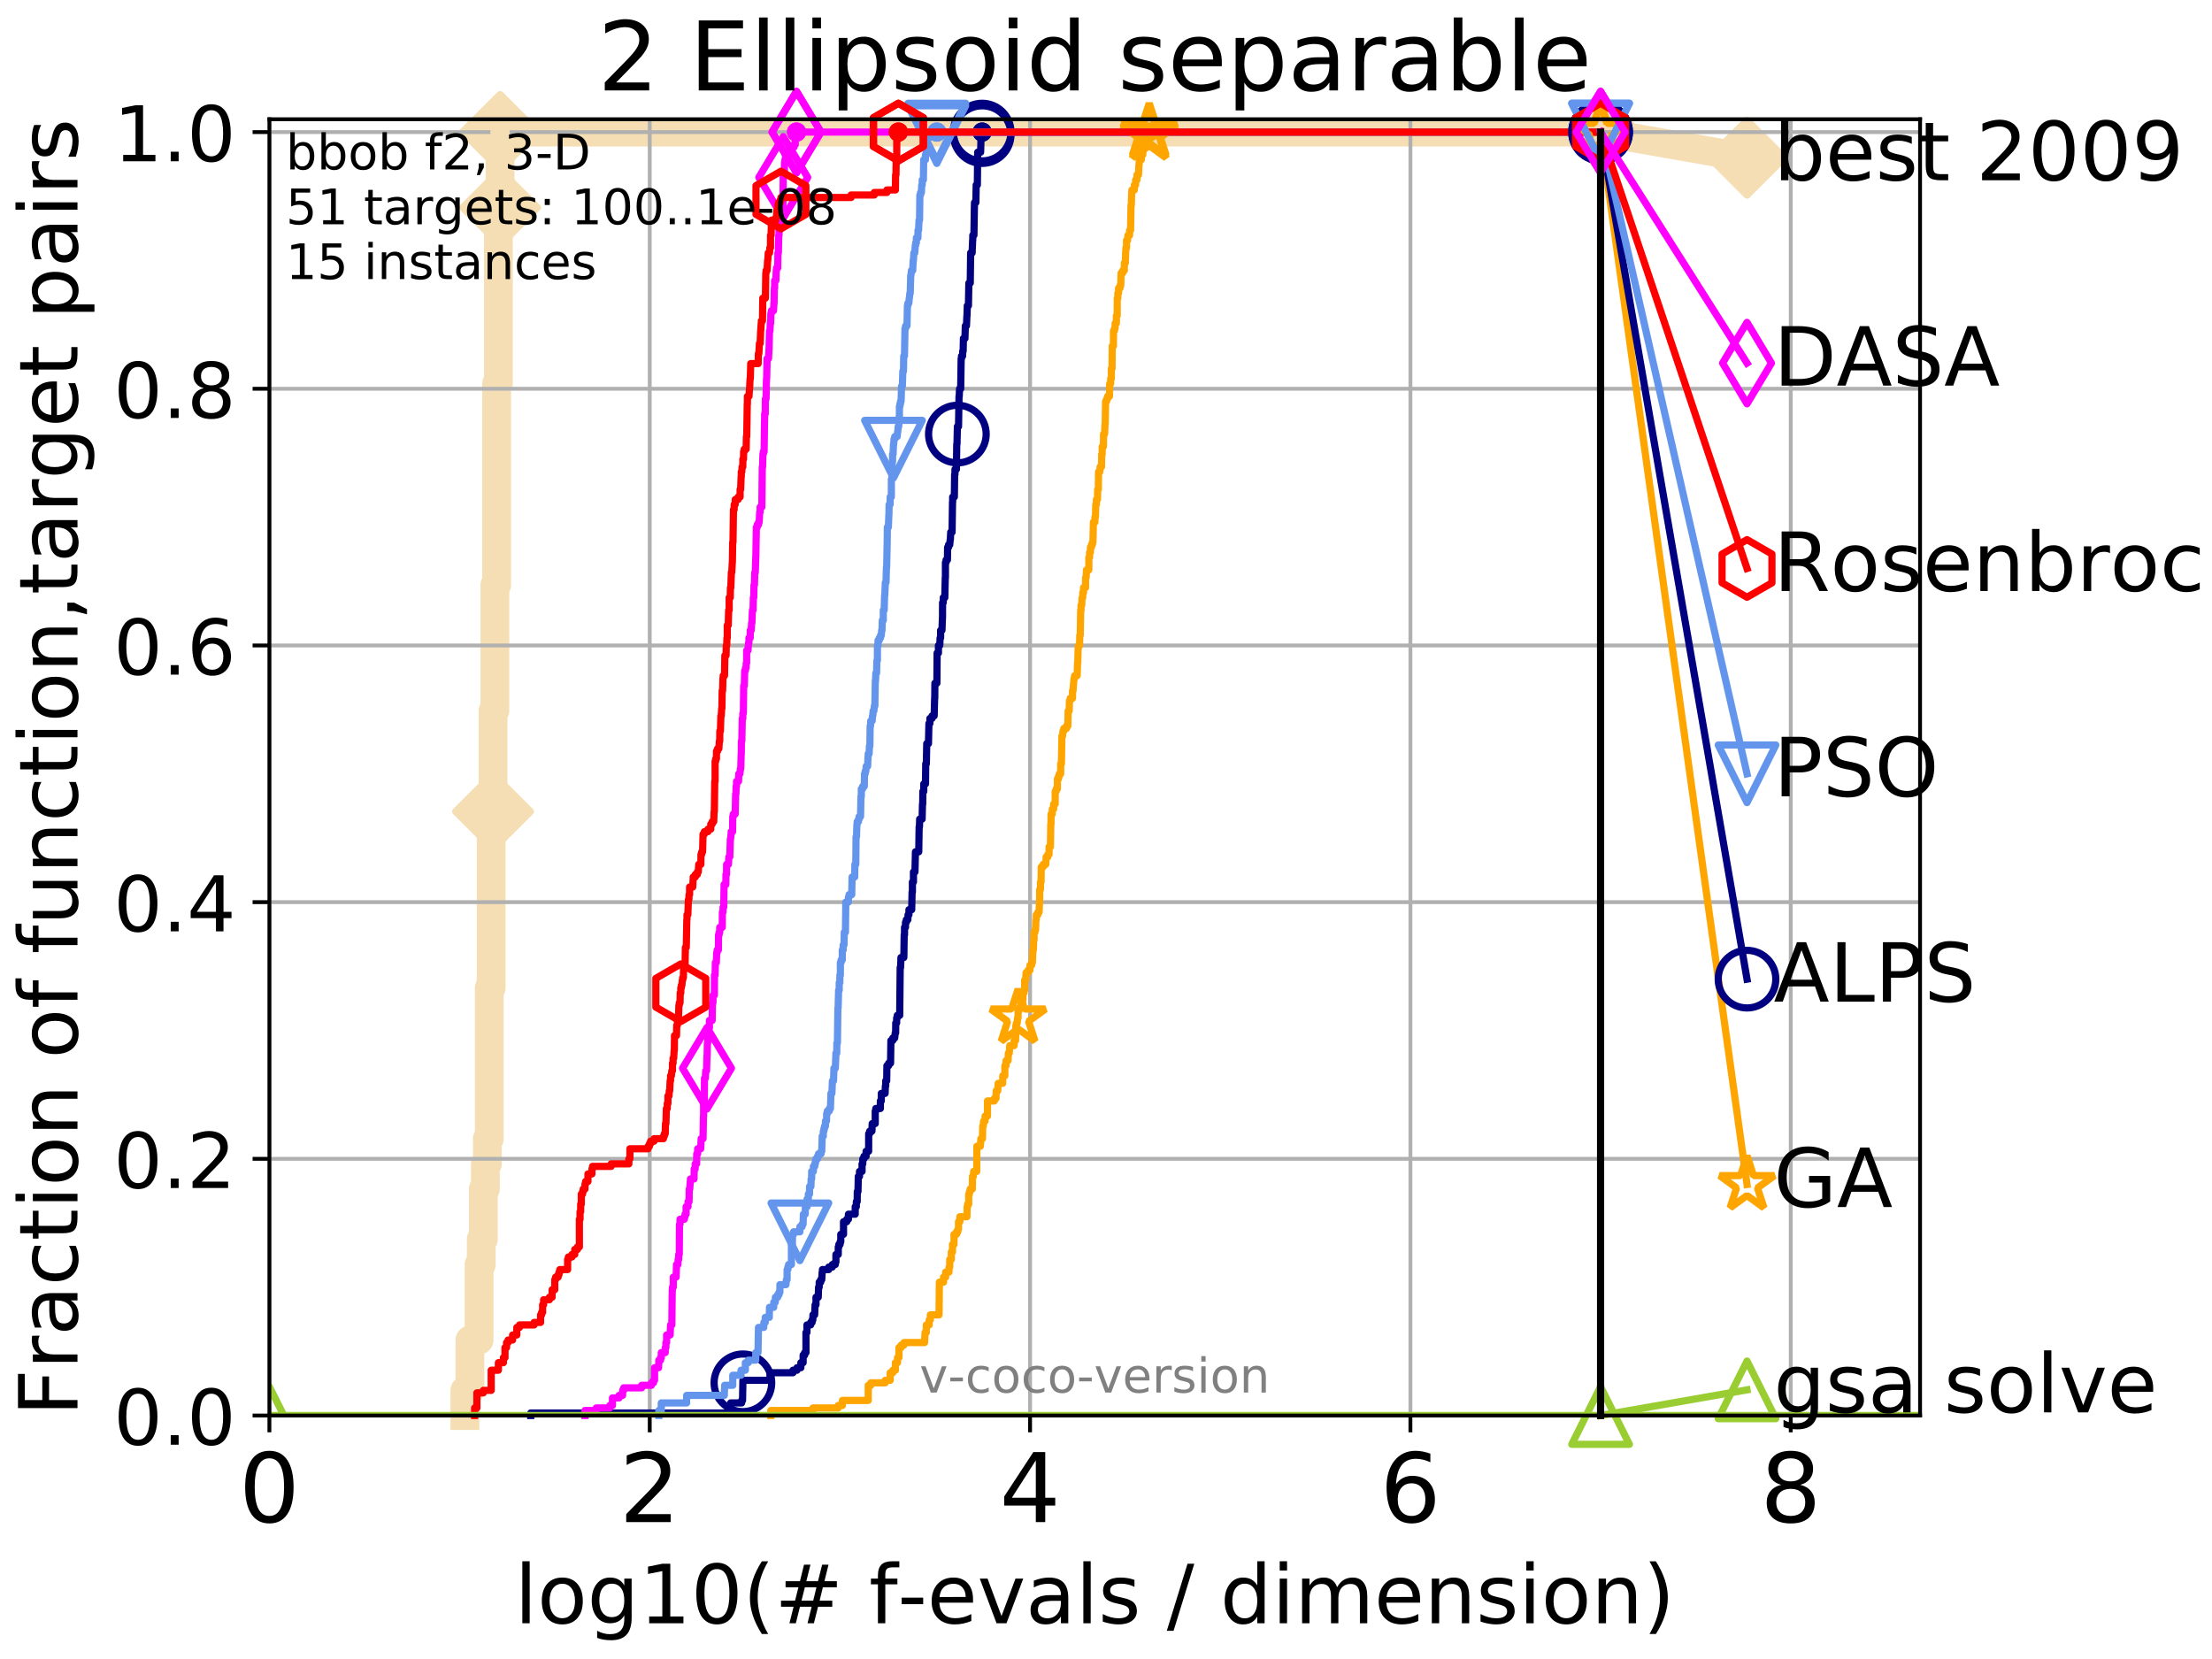 <?xml version="1.0" encoding="utf-8" standalone="no"?>
<!DOCTYPE svg PUBLIC "-//W3C//DTD SVG 1.1//EN"
  "http://www.w3.org/Graphics/SVG/1.1/DTD/svg11.dtd">
<!-- Created with matplotlib (http://matplotlib.org/) -->
<svg height="345.6pt" version="1.1" viewBox="0 0 460.8 345.6" width="460.8pt" xmlns="http://www.w3.org/2000/svg" xmlns:xlink="http://www.w3.org/1999/xlink">
 <defs>
  <style type="text/css">
*{stroke-linecap:butt;stroke-linejoin:round;}
  </style>
 </defs>
 <g id="figure_1">
  <g id="patch_1">
   <path d="M 0 345.6 
L 460.8 345.6 
L 460.8 0 
L 0 0 
z
" style="fill:#ffffff;"/>
  </g>
  <g id="axes_1">
   <g id="patch_2">
    <path d="M 56.12 294.88 
L 399.984 294.88 
L 399.984 24.84 
L 56.12 24.84 
z
" style="fill:#ffffff;"/>
   </g>
   <g id="line2d_1">
    <path d="M 96.846 294.88 
L 96.846 289.638 
L 97.889 289.638 
L 97.889 279.153 
L 99.803 279.153 
L 99.803 263.425 
L 100.25 263.425 
L 100.25 258.183 
L 100.685 258.183 
L 100.685 247.698 
L 101.11 247.698 
L 101.11 242.455 
L 101.525 242.455 
L 101.525 237.213 
L 101.929 237.213 
L 101.929 205.758 
L 102.325 205.758 
L 102.325 169.061 
L 102.712 169.061 
L 102.712 148.091 
L 103.09 148.091 
L 103.09 121.878 
L 103.46 121.878 
L 103.46 79.938 
L 103.822 79.938 
L 103.822 43.241 
L 104.177 43.241 
L 104.177 27.514 
L 333.43 27.514 
" style="fill:none;stroke:#f5deb3;stroke-linecap:square;stroke-width:6;"/>
   </g>
   <g id="line2d_2">
    <defs>
     <path d="M -0 7.778 
L 7.778 0 
L 0 -7.778 
L -7.778 -0 
z
" id="m3f31bdafea" style="stroke:#f5deb3;stroke-linejoin:miter;stroke-width:1.5;"/>
    </defs>
    <g>
     <use style="fill:#f5deb3;stroke:#f5deb3;stroke-linejoin:miter;stroke-width:1.5;" x="102.712" xlink:href="#m3f31bdafea" y="169.061"/>
     <use style="fill:#f5deb3;stroke:#f5deb3;stroke-linejoin:miter;stroke-width:1.5;" x="104.177" xlink:href="#m3f31bdafea" y="43.241"/>
     <use style="fill:#f5deb3;stroke:#f5deb3;stroke-linejoin:miter;stroke-width:1.5;" x="104.177" xlink:href="#m3f31bdafea" y="27.514"/>
     <use style="fill:#f5deb3;stroke:#f5deb3;stroke-linejoin:miter;stroke-width:1.5;" x="104.177" xlink:href="#m3f31bdafea" y="27.514"/>
     <use style="fill:#f5deb3;stroke:#f5deb3;stroke-linejoin:miter;stroke-width:1.5;" x="333.43" xlink:href="#m3f31bdafea" y="27.514"/>
    </g>
   </g>
   <g id="line2d_3">
    <path style="fill:none;stroke:#f5deb3;stroke-linecap:square;stroke-width:6;"/>
    <g/>
   </g>
   <g id="line2d_4">
    <path d="M 333.43 27.514 
L 363.934 32.861 
" style="fill:none;stroke:#f5deb3;stroke-linecap:square;stroke-width:6;"/>
    <g>
     <use style="fill:#f5deb3;stroke:#f5deb3;stroke-linejoin:miter;stroke-width:1.5;" x="333.43" xlink:href="#m3f31bdafea" y="27.514"/>
     <use style="fill:#f5deb3;stroke:#f5deb3;stroke-linejoin:miter;stroke-width:1.5;" x="363.934" xlink:href="#m3f31bdafea" y="32.861"/>
    </g>
   </g>
   <g id="matplotlib.axis_1">
    <g id="xtick_1">
     <g id="line2d_5">
      <path clip-path="url(#p490439b459)" d="M 56.12 294.88 
L 56.12 24.84 
" style="fill:none;stroke:#b0b0b0;stroke-linecap:square;stroke-width:0.8;"/>
     </g>
     <g id="line2d_6">
      <defs>
       <path d="M 0 0 
L 0 3.5 
" id="m955d478c0b" style="stroke:#000000;stroke-width:0.8;"/>
      </defs>
      <g>
       <use style="stroke:#000000;stroke-width:0.8;" x="56.12" xlink:href="#m955d478c0b" y="294.88"/>
      </g>
     </g>
     <g id="text_1">
      <!-- 0 -->
      <defs>
       <path d="M 31.781 66.406 
Q 24.172 66.406 20.328 58.906 
Q 16.5 51.422 16.5 36.375 
Q 16.5 21.391 20.328 13.891 
Q 24.172 6.391 31.781 6.391 
Q 39.453 6.391 43.281 13.891 
Q 47.125 21.391 47.125 36.375 
Q 47.125 51.422 43.281 58.906 
Q 39.453 66.406 31.781 66.406 
z
M 31.781 74.219 
Q 44.047 74.219 50.516 64.516 
Q 56.984 54.828 56.984 36.375 
Q 56.984 17.969 50.516 8.266 
Q 44.047 -1.422 31.781 -1.422 
Q 19.531 -1.422 13.062 8.266 
Q 6.594 17.969 6.594 36.375 
Q 6.594 54.828 13.062 64.516 
Q 19.531 74.219 31.781 74.219 
z
" id="DejaVuSans-30"/>
      </defs>
      <g transform="translate(49.758 317.077)scale(0.2 -0.2)">
       <use xlink:href="#DejaVuSans-30"/>
      </g>
     </g>
    </g>
    <g id="xtick_2">
     <g id="line2d_7">
      <path clip-path="url(#p490439b459)" d="M 135.351 294.88 
L 135.351 24.84 
" style="fill:none;stroke:#b0b0b0;stroke-linecap:square;stroke-width:0.8;"/>
     </g>
     <g id="line2d_8">
      <g>
       <use style="stroke:#000000;stroke-width:0.8;" x="135.351" xlink:href="#m955d478c0b" y="294.88"/>
      </g>
     </g>
     <g id="text_2">
      <!-- 2 -->
      <defs>
       <path d="M 19.188 8.297 
L 53.609 8.297 
L 53.609 0 
L 7.328 0 
L 7.328 8.297 
Q 12.938 14.109 22.625 23.891 
Q 32.328 33.688 34.812 36.531 
Q 39.547 41.844 41.422 45.531 
Q 43.312 49.219 43.312 52.781 
Q 43.312 58.594 39.234 62.25 
Q 35.156 65.922 28.609 65.922 
Q 23.969 65.922 18.812 64.312 
Q 13.672 62.703 7.812 59.422 
L 7.812 69.391 
Q 13.766 71.781 18.938 73 
Q 24.125 74.219 28.422 74.219 
Q 39.75 74.219 46.484 68.547 
Q 53.219 62.891 53.219 53.422 
Q 53.219 48.922 51.531 44.891 
Q 49.859 40.875 45.406 35.406 
Q 44.188 33.984 37.641 27.219 
Q 31.109 20.453 19.188 8.297 
z
" id="DejaVuSans-32"/>
      </defs>
      <g transform="translate(128.989 317.077)scale(0.2 -0.2)">
       <use xlink:href="#DejaVuSans-32"/>
      </g>
     </g>
    </g>
    <g id="xtick_3">
     <g id="line2d_9">
      <path clip-path="url(#p490439b459)" d="M 214.583 294.88 
L 214.583 24.84 
" style="fill:none;stroke:#b0b0b0;stroke-linecap:square;stroke-width:0.8;"/>
     </g>
     <g id="line2d_10">
      <g>
       <use style="stroke:#000000;stroke-width:0.8;" x="214.583" xlink:href="#m955d478c0b" y="294.88"/>
      </g>
     </g>
     <g id="text_3">
      <!-- 4 -->
      <defs>
       <path d="M 37.797 64.312 
L 12.891 25.391 
L 37.797 25.391 
z
M 35.203 72.906 
L 47.609 72.906 
L 47.609 25.391 
L 58.016 25.391 
L 58.016 17.188 
L 47.609 17.188 
L 47.609 0 
L 37.797 0 
L 37.797 17.188 
L 4.891 17.188 
L 4.891 26.703 
z
" id="DejaVuSans-34"/>
      </defs>
      <g transform="translate(208.22 317.077)scale(0.2 -0.2)">
       <use xlink:href="#DejaVuSans-34"/>
      </g>
     </g>
    </g>
    <g id="xtick_4">
     <g id="line2d_11">
      <path clip-path="url(#p490439b459)" d="M 293.814 294.88 
L 293.814 24.84 
" style="fill:none;stroke:#b0b0b0;stroke-linecap:square;stroke-width:0.8;"/>
     </g>
     <g id="line2d_12">
      <g>
       <use style="stroke:#000000;stroke-width:0.8;" x="293.814" xlink:href="#m955d478c0b" y="294.88"/>
      </g>
     </g>
     <g id="text_4">
      <!-- 6 -->
      <defs>
       <path d="M 33.016 40.375 
Q 26.375 40.375 22.484 35.828 
Q 18.609 31.297 18.609 23.391 
Q 18.609 15.531 22.484 10.953 
Q 26.375 6.391 33.016 6.391 
Q 39.656 6.391 43.531 10.953 
Q 47.406 15.531 47.406 23.391 
Q 47.406 31.297 43.531 35.828 
Q 39.656 40.375 33.016 40.375 
z
M 52.594 71.297 
L 52.594 62.312 
Q 48.875 64.062 45.094 64.984 
Q 41.312 65.922 37.594 65.922 
Q 27.828 65.922 22.672 59.328 
Q 17.531 52.734 16.797 39.406 
Q 19.672 43.656 24.016 45.922 
Q 28.375 48.188 33.594 48.188 
Q 44.578 48.188 50.953 41.516 
Q 57.328 34.859 57.328 23.391 
Q 57.328 12.156 50.688 5.359 
Q 44.047 -1.422 33.016 -1.422 
Q 20.359 -1.422 13.672 8.266 
Q 6.984 17.969 6.984 36.375 
Q 6.984 53.656 15.188 63.938 
Q 23.391 74.219 37.203 74.219 
Q 40.922 74.219 44.703 73.484 
Q 48.484 72.75 52.594 71.297 
z
" id="DejaVuSans-36"/>
      </defs>
      <g transform="translate(287.452 317.077)scale(0.2 -0.2)">
       <use xlink:href="#DejaVuSans-36"/>
      </g>
     </g>
    </g>
    <g id="xtick_5">
     <g id="line2d_13">
      <path clip-path="url(#p490439b459)" d="M 373.045 294.88 
L 373.045 24.84 
" style="fill:none;stroke:#b0b0b0;stroke-linecap:square;stroke-width:0.8;"/>
     </g>
     <g id="line2d_14">
      <g>
       <use style="stroke:#000000;stroke-width:0.8;" x="373.045" xlink:href="#m955d478c0b" y="294.88"/>
      </g>
     </g>
     <g id="text_5">
      <!-- 8 -->
      <defs>
       <path d="M 31.781 34.625 
Q 24.75 34.625 20.719 30.859 
Q 16.703 27.094 16.703 20.516 
Q 16.703 13.922 20.719 10.156 
Q 24.75 6.391 31.781 6.391 
Q 38.812 6.391 42.859 10.172 
Q 46.922 13.969 46.922 20.516 
Q 46.922 27.094 42.891 30.859 
Q 38.875 34.625 31.781 34.625 
z
M 21.922 38.812 
Q 15.578 40.375 12.031 44.719 
Q 8.5 49.078 8.5 55.328 
Q 8.5 64.062 14.719 69.141 
Q 20.953 74.219 31.781 74.219 
Q 42.672 74.219 48.875 69.141 
Q 55.078 64.062 55.078 55.328 
Q 55.078 49.078 51.531 44.719 
Q 48 40.375 41.703 38.812 
Q 48.828 37.156 52.797 32.312 
Q 56.781 27.484 56.781 20.516 
Q 56.781 9.906 50.312 4.234 
Q 43.844 -1.422 31.781 -1.422 
Q 19.734 -1.422 13.25 4.234 
Q 6.781 9.906 6.781 20.516 
Q 6.781 27.484 10.781 32.312 
Q 14.797 37.156 21.922 38.812 
z
M 18.312 54.391 
Q 18.312 48.734 21.844 45.562 
Q 25.391 42.391 31.781 42.391 
Q 38.141 42.391 41.719 45.562 
Q 45.312 48.734 45.312 54.391 
Q 45.312 60.062 41.719 63.234 
Q 38.141 66.406 31.781 66.406 
Q 25.391 66.406 21.844 63.234 
Q 18.312 60.062 18.312 54.391 
z
" id="DejaVuSans-38"/>
      </defs>
      <g transform="translate(366.683 317.077)scale(0.2 -0.2)">
       <use xlink:href="#DejaVuSans-38"/>
      </g>
     </g>
    </g>
    <g id="text_6">
     <!-- log10(# f-evals / dimension) -->
     <defs>
      <path d="M 9.422 75.984 
L 18.406 75.984 
L 18.406 0 
L 9.422 0 
z
" id="DejaVuSans-6c"/>
      <path d="M 30.609 48.391 
Q 23.391 48.391 19.188 42.75 
Q 14.984 37.109 14.984 27.297 
Q 14.984 17.484 19.156 11.844 
Q 23.344 6.203 30.609 6.203 
Q 37.797 6.203 41.984 11.859 
Q 46.188 17.531 46.188 27.297 
Q 46.188 37.016 41.984 42.703 
Q 37.797 48.391 30.609 48.391 
z
M 30.609 56 
Q 42.328 56 49.016 48.375 
Q 55.719 40.766 55.719 27.297 
Q 55.719 13.875 49.016 6.219 
Q 42.328 -1.422 30.609 -1.422 
Q 18.844 -1.422 12.172 6.219 
Q 5.516 13.875 5.516 27.297 
Q 5.516 40.766 12.172 48.375 
Q 18.844 56 30.609 56 
z
" id="DejaVuSans-6f"/>
      <path d="M 45.406 27.984 
Q 45.406 37.75 41.375 43.109 
Q 37.359 48.484 30.078 48.484 
Q 22.859 48.484 18.828 43.109 
Q 14.797 37.75 14.797 27.984 
Q 14.797 18.266 18.828 12.891 
Q 22.859 7.516 30.078 7.516 
Q 37.359 7.516 41.375 12.891 
Q 45.406 18.266 45.406 27.984 
z
M 54.391 6.781 
Q 54.391 -7.172 48.188 -13.984 
Q 42 -20.797 29.203 -20.797 
Q 24.469 -20.797 20.266 -20.094 
Q 16.062 -19.391 12.109 -17.922 
L 12.109 -9.188 
Q 16.062 -11.328 19.922 -12.344 
Q 23.781 -13.375 27.781 -13.375 
Q 36.625 -13.375 41.016 -8.766 
Q 45.406 -4.156 45.406 5.172 
L 45.406 9.625 
Q 42.625 4.781 38.281 2.391 
Q 33.938 0 27.875 0 
Q 17.828 0 11.672 7.656 
Q 5.516 15.328 5.516 27.984 
Q 5.516 40.672 11.672 48.328 
Q 17.828 56 27.875 56 
Q 33.938 56 38.281 53.609 
Q 42.625 51.219 45.406 46.391 
L 45.406 54.688 
L 54.391 54.688 
z
" id="DejaVuSans-67"/>
      <path d="M 12.406 8.297 
L 28.516 8.297 
L 28.516 63.922 
L 10.984 60.406 
L 10.984 69.391 
L 28.422 72.906 
L 38.281 72.906 
L 38.281 8.297 
L 54.391 8.297 
L 54.391 0 
L 12.406 0 
z
" id="DejaVuSans-31"/>
      <path d="M 31 75.875 
Q 24.469 64.656 21.281 53.656 
Q 18.109 42.672 18.109 31.391 
Q 18.109 20.125 21.312 9.062 
Q 24.516 -2 31 -13.188 
L 23.188 -13.188 
Q 15.875 -1.703 12.234 9.375 
Q 8.594 20.453 8.594 31.391 
Q 8.594 42.281 12.203 53.312 
Q 15.828 64.359 23.188 75.875 
z
" id="DejaVuSans-28"/>
      <path d="M 51.125 44 
L 36.922 44 
L 32.812 27.688 
L 47.125 27.688 
z
M 43.797 71.781 
L 38.719 51.516 
L 52.984 51.516 
L 58.109 71.781 
L 65.922 71.781 
L 60.891 51.516 
L 76.125 51.516 
L 76.125 44 
L 58.984 44 
L 54.984 27.688 
L 70.516 27.688 
L 70.516 20.219 
L 53.078 20.219 
L 48 0 
L 40.188 0 
L 45.219 20.219 
L 30.906 20.219 
L 25.875 0 
L 18.016 0 
L 23.094 20.219 
L 7.719 20.219 
L 7.719 27.688 
L 24.906 27.688 
L 29 44 
L 13.281 44 
L 13.281 51.516 
L 30.906 51.516 
L 35.891 71.781 
z
" id="DejaVuSans-23"/>
      <path id="DejaVuSans-20"/>
      <path d="M 37.109 75.984 
L 37.109 68.5 
L 28.516 68.5 
Q 23.688 68.5 21.797 66.547 
Q 19.922 64.594 19.922 59.516 
L 19.922 54.688 
L 34.719 54.688 
L 34.719 47.703 
L 19.922 47.703 
L 19.922 0 
L 10.891 0 
L 10.891 47.703 
L 2.297 47.703 
L 2.297 54.688 
L 10.891 54.688 
L 10.891 58.5 
Q 10.891 67.625 15.141 71.797 
Q 19.391 75.984 28.609 75.984 
z
" id="DejaVuSans-66"/>
      <path d="M 4.891 31.391 
L 31.203 31.391 
L 31.203 23.391 
L 4.891 23.391 
z
" id="DejaVuSans-2d"/>
      <path d="M 56.203 29.594 
L 56.203 25.203 
L 14.891 25.203 
Q 15.484 15.922 20.484 11.062 
Q 25.484 6.203 34.422 6.203 
Q 39.594 6.203 44.453 7.469 
Q 49.312 8.734 54.109 11.281 
L 54.109 2.781 
Q 49.266 0.734 44.188 -0.344 
Q 39.109 -1.422 33.891 -1.422 
Q 20.797 -1.422 13.156 6.188 
Q 5.516 13.812 5.516 26.812 
Q 5.516 40.234 12.766 48.109 
Q 20.016 56 32.328 56 
Q 43.359 56 49.781 48.891 
Q 56.203 41.797 56.203 29.594 
z
M 47.219 32.234 
Q 47.125 39.594 43.094 43.984 
Q 39.062 48.391 32.422 48.391 
Q 24.906 48.391 20.391 44.141 
Q 15.875 39.891 15.188 32.172 
z
" id="DejaVuSans-65"/>
      <path d="M 2.984 54.688 
L 12.5 54.688 
L 29.594 8.797 
L 46.688 54.688 
L 56.203 54.688 
L 35.688 0 
L 23.484 0 
z
" id="DejaVuSans-76"/>
      <path d="M 34.281 27.484 
Q 23.391 27.484 19.188 25 
Q 14.984 22.516 14.984 16.5 
Q 14.984 11.719 18.141 8.906 
Q 21.297 6.109 26.703 6.109 
Q 34.188 6.109 38.703 11.406 
Q 43.219 16.703 43.219 25.484 
L 43.219 27.484 
z
M 52.203 31.203 
L 52.203 0 
L 43.219 0 
L 43.219 8.297 
Q 40.141 3.328 35.547 0.953 
Q 30.953 -1.422 24.312 -1.422 
Q 15.922 -1.422 10.953 3.297 
Q 6 8.016 6 15.922 
Q 6 25.141 12.172 29.828 
Q 18.359 34.516 30.609 34.516 
L 43.219 34.516 
L 43.219 35.406 
Q 43.219 41.609 39.141 45 
Q 35.062 48.391 27.688 48.391 
Q 23 48.391 18.547 47.266 
Q 14.109 46.141 10.016 43.891 
L 10.016 52.203 
Q 14.938 54.109 19.578 55.047 
Q 24.219 56 28.609 56 
Q 40.484 56 46.344 49.844 
Q 52.203 43.703 52.203 31.203 
z
" id="DejaVuSans-61"/>
      <path d="M 44.281 53.078 
L 44.281 44.578 
Q 40.484 46.531 36.375 47.5 
Q 32.281 48.484 27.875 48.484 
Q 21.188 48.484 17.844 46.438 
Q 14.5 44.391 14.5 40.281 
Q 14.5 37.156 16.891 35.375 
Q 19.281 33.594 26.516 31.984 
L 29.594 31.297 
Q 39.156 29.25 43.188 25.516 
Q 47.219 21.781 47.219 15.094 
Q 47.219 7.469 41.188 3.016 
Q 35.156 -1.422 24.609 -1.422 
Q 20.219 -1.422 15.453 -0.562 
Q 10.688 0.297 5.422 2 
L 5.422 11.281 
Q 10.406 8.688 15.234 7.391 
Q 20.062 6.109 24.812 6.109 
Q 31.156 6.109 34.562 8.281 
Q 37.984 10.453 37.984 14.406 
Q 37.984 18.062 35.516 20.016 
Q 33.062 21.969 24.703 23.781 
L 21.578 24.516 
Q 13.234 26.266 9.516 29.906 
Q 5.812 33.547 5.812 39.891 
Q 5.812 47.609 11.281 51.797 
Q 16.75 56 26.812 56 
Q 31.781 56 36.172 55.266 
Q 40.578 54.547 44.281 53.078 
z
" id="DejaVuSans-73"/>
      <path d="M 25.391 72.906 
L 33.688 72.906 
L 8.297 -9.281 
L 0 -9.281 
z
" id="DejaVuSans-2f"/>
      <path d="M 45.406 46.391 
L 45.406 75.984 
L 54.391 75.984 
L 54.391 0 
L 45.406 0 
L 45.406 8.203 
Q 42.578 3.328 38.25 0.953 
Q 33.938 -1.422 27.875 -1.422 
Q 17.969 -1.422 11.734 6.484 
Q 5.516 14.406 5.516 27.297 
Q 5.516 40.188 11.734 48.094 
Q 17.969 56 27.875 56 
Q 33.938 56 38.25 53.625 
Q 42.578 51.266 45.406 46.391 
z
M 14.797 27.297 
Q 14.797 17.391 18.875 11.75 
Q 22.953 6.109 30.078 6.109 
Q 37.203 6.109 41.297 11.75 
Q 45.406 17.391 45.406 27.297 
Q 45.406 37.203 41.297 42.844 
Q 37.203 48.484 30.078 48.484 
Q 22.953 48.484 18.875 42.844 
Q 14.797 37.203 14.797 27.297 
z
" id="DejaVuSans-64"/>
      <path d="M 9.422 54.688 
L 18.406 54.688 
L 18.406 0 
L 9.422 0 
z
M 9.422 75.984 
L 18.406 75.984 
L 18.406 64.594 
L 9.422 64.594 
z
" id="DejaVuSans-69"/>
      <path d="M 52 44.188 
Q 55.375 50.25 60.062 53.125 
Q 64.75 56 71.094 56 
Q 79.641 56 84.281 50.016 
Q 88.922 44.047 88.922 33.016 
L 88.922 0 
L 79.891 0 
L 79.891 32.719 
Q 79.891 40.578 77.094 44.375 
Q 74.312 48.188 68.609 48.188 
Q 61.625 48.188 57.562 43.547 
Q 53.516 38.922 53.516 30.906 
L 53.516 0 
L 44.484 0 
L 44.484 32.719 
Q 44.484 40.625 41.703 44.406 
Q 38.922 48.188 33.109 48.188 
Q 26.219 48.188 22.156 43.531 
Q 18.109 38.875 18.109 30.906 
L 18.109 0 
L 9.078 0 
L 9.078 54.688 
L 18.109 54.688 
L 18.109 46.188 
Q 21.188 51.219 25.484 53.609 
Q 29.781 56 35.688 56 
Q 41.656 56 45.828 52.969 
Q 50 49.953 52 44.188 
z
" id="DejaVuSans-6d"/>
      <path d="M 54.891 33.016 
L 54.891 0 
L 45.906 0 
L 45.906 32.719 
Q 45.906 40.484 42.875 44.328 
Q 39.844 48.188 33.797 48.188 
Q 26.516 48.188 22.312 43.547 
Q 18.109 38.922 18.109 30.906 
L 18.109 0 
L 9.078 0 
L 9.078 54.688 
L 18.109 54.688 
L 18.109 46.188 
Q 21.344 51.125 25.703 53.562 
Q 30.078 56 35.797 56 
Q 45.219 56 50.047 50.172 
Q 54.891 44.344 54.891 33.016 
z
" id="DejaVuSans-6e"/>
      <path d="M 8.016 75.875 
L 15.828 75.875 
Q 23.141 64.359 26.781 53.312 
Q 30.422 42.281 30.422 31.391 
Q 30.422 20.453 26.781 9.375 
Q 23.141 -1.703 15.828 -13.188 
L 8.016 -13.188 
Q 14.5 -2 17.703 9.062 
Q 20.906 20.125 20.906 31.391 
Q 20.906 42.672 17.703 53.656 
Q 14.5 64.656 8.016 75.875 
z
" id="DejaVuSans-29"/>
     </defs>
     <g transform="translate(107.211 338.154)scale(0.17 -0.17)">
      <use xlink:href="#DejaVuSans-6c"/>
      <use x="27.783" xlink:href="#DejaVuSans-6f"/>
      <use x="88.965" xlink:href="#DejaVuSans-67"/>
      <use x="152.441" xlink:href="#DejaVuSans-31"/>
      <use x="216.064" xlink:href="#DejaVuSans-30"/>
      <use x="279.688" xlink:href="#DejaVuSans-28"/>
      <use x="318.701" xlink:href="#DejaVuSans-23"/>
      <use x="402.49" xlink:href="#DejaVuSans-20"/>
      <use x="434.277" xlink:href="#DejaVuSans-66"/>
      <use x="469.404" xlink:href="#DejaVuSans-2d"/>
      <use x="505.488" xlink:href="#DejaVuSans-65"/>
      <use x="567.012" xlink:href="#DejaVuSans-76"/>
      <use x="626.191" xlink:href="#DejaVuSans-61"/>
      <use x="687.471" xlink:href="#DejaVuSans-6c"/>
      <use x="715.254" xlink:href="#DejaVuSans-73"/>
      <use x="767.354" xlink:href="#DejaVuSans-20"/>
      <use x="799.141" xlink:href="#DejaVuSans-2f"/>
      <use x="832.832" xlink:href="#DejaVuSans-20"/>
      <use x="864.619" xlink:href="#DejaVuSans-64"/>
      <use x="928.096" xlink:href="#DejaVuSans-69"/>
      <use x="955.879" xlink:href="#DejaVuSans-6d"/>
      <use x="1053.291" xlink:href="#DejaVuSans-65"/>
      <use x="1114.814" xlink:href="#DejaVuSans-6e"/>
      <use x="1178.193" xlink:href="#DejaVuSans-73"/>
      <use x="1230.293" xlink:href="#DejaVuSans-69"/>
      <use x="1258.076" xlink:href="#DejaVuSans-6f"/>
      <use x="1319.258" xlink:href="#DejaVuSans-6e"/>
      <use x="1382.637" xlink:href="#DejaVuSans-29"/>
     </g>
    </g>
   </g>
   <g id="matplotlib.axis_2">
    <g id="ytick_1">
     <g id="line2d_15">
      <path clip-path="url(#p490439b459)" d="M 56.12 294.88 
L 399.984 294.88 
" style="fill:none;stroke:#b0b0b0;stroke-linecap:square;stroke-width:0.8;"/>
     </g>
     <g id="line2d_16">
      <defs>
       <path d="M 0 0 
L -3.5 0 
" id="m4bd6d2098e" style="stroke:#000000;stroke-width:0.8;"/>
      </defs>
      <g>
       <use style="stroke:#000000;stroke-width:0.8;" x="56.12" xlink:href="#m4bd6d2098e" y="294.88"/>
      </g>
     </g>
     <g id="text_7">
      <!-- 0.0 -->
      <defs>
       <path d="M 10.688 12.406 
L 21 12.406 
L 21 0 
L 10.688 0 
z
" id="DejaVuSans-2e"/>
      </defs>
      <g transform="translate(23.675 300.959)scale(0.16 -0.16)">
       <use xlink:href="#DejaVuSans-30"/>
       <use x="63.623" xlink:href="#DejaVuSans-2e"/>
       <use x="95.41" xlink:href="#DejaVuSans-30"/>
      </g>
     </g>
    </g>
    <g id="ytick_2">
     <g id="line2d_17">
      <path clip-path="url(#p490439b459)" d="M 56.12 241.407 
L 399.984 241.407 
" style="fill:none;stroke:#b0b0b0;stroke-linecap:square;stroke-width:0.8;"/>
     </g>
     <g id="line2d_18">
      <g>
       <use style="stroke:#000000;stroke-width:0.8;" x="56.12" xlink:href="#m4bd6d2098e" y="241.407"/>
      </g>
     </g>
     <g id="text_8">
      <!-- 0.2 -->
      <g transform="translate(23.675 247.485)scale(0.16 -0.16)">
       <use xlink:href="#DejaVuSans-30"/>
       <use x="63.623" xlink:href="#DejaVuSans-2e"/>
       <use x="95.41" xlink:href="#DejaVuSans-32"/>
      </g>
     </g>
    </g>
    <g id="ytick_3">
     <g id="line2d_19">
      <path clip-path="url(#p490439b459)" d="M 56.12 187.933 
L 399.984 187.933 
" style="fill:none;stroke:#b0b0b0;stroke-linecap:square;stroke-width:0.8;"/>
     </g>
     <g id="line2d_20">
      <g>
       <use style="stroke:#000000;stroke-width:0.8;" x="56.12" xlink:href="#m4bd6d2098e" y="187.933"/>
      </g>
     </g>
     <g id="text_9">
      <!-- 0.4 -->
      <g transform="translate(23.675 194.012)scale(0.16 -0.16)">
       <use xlink:href="#DejaVuSans-30"/>
       <use x="63.623" xlink:href="#DejaVuSans-2e"/>
       <use x="95.41" xlink:href="#DejaVuSans-34"/>
      </g>
     </g>
    </g>
    <g id="ytick_4">
     <g id="line2d_21">
      <path clip-path="url(#p490439b459)" d="M 56.12 134.46 
L 399.984 134.46 
" style="fill:none;stroke:#b0b0b0;stroke-linecap:square;stroke-width:0.8;"/>
     </g>
     <g id="line2d_22">
      <g>
       <use style="stroke:#000000;stroke-width:0.8;" x="56.12" xlink:href="#m4bd6d2098e" y="134.46"/>
      </g>
     </g>
     <g id="text_10">
      <!-- 0.6 -->
      <g transform="translate(23.675 140.539)scale(0.16 -0.16)">
       <use xlink:href="#DejaVuSans-30"/>
       <use x="63.623" xlink:href="#DejaVuSans-2e"/>
       <use x="95.41" xlink:href="#DejaVuSans-36"/>
      </g>
     </g>
    </g>
    <g id="ytick_5">
     <g id="line2d_23">
      <path clip-path="url(#p490439b459)" d="M 56.12 80.987 
L 399.984 80.987 
" style="fill:none;stroke:#b0b0b0;stroke-linecap:square;stroke-width:0.8;"/>
     </g>
     <g id="line2d_24">
      <g>
       <use style="stroke:#000000;stroke-width:0.8;" x="56.12" xlink:href="#m4bd6d2098e" y="80.987"/>
      </g>
     </g>
     <g id="text_11">
      <!-- 0.8 -->
      <g transform="translate(23.675 87.066)scale(0.16 -0.16)">
       <use xlink:href="#DejaVuSans-30"/>
       <use x="63.623" xlink:href="#DejaVuSans-2e"/>
       <use x="95.41" xlink:href="#DejaVuSans-38"/>
      </g>
     </g>
    </g>
    <g id="ytick_6">
     <g id="line2d_25">
      <path clip-path="url(#p490439b459)" d="M 56.12 27.514 
L 399.984 27.514 
" style="fill:none;stroke:#b0b0b0;stroke-linecap:square;stroke-width:0.8;"/>
     </g>
     <g id="line2d_26">
      <g>
       <use style="stroke:#000000;stroke-width:0.8;" x="56.12" xlink:href="#m4bd6d2098e" y="27.514"/>
      </g>
     </g>
     <g id="text_12">
      <!-- 1.0 -->
      <g transform="translate(23.675 33.592)scale(0.16 -0.16)">
       <use xlink:href="#DejaVuSans-31"/>
       <use x="63.623" xlink:href="#DejaVuSans-2e"/>
       <use x="95.41" xlink:href="#DejaVuSans-30"/>
      </g>
     </g>
    </g>
    <g id="text_13">
     <!-- Fraction of function,target pairs -->
     <defs>
      <path d="M 9.812 72.906 
L 51.703 72.906 
L 51.703 64.594 
L 19.672 64.594 
L 19.672 43.109 
L 48.578 43.109 
L 48.578 34.812 
L 19.672 34.812 
L 19.672 0 
L 9.812 0 
z
" id="DejaVuSans-46"/>
      <path d="M 41.109 46.297 
Q 39.594 47.172 37.812 47.578 
Q 36.031 48 33.891 48 
Q 26.266 48 22.188 43.047 
Q 18.109 38.094 18.109 28.812 
L 18.109 0 
L 9.078 0 
L 9.078 54.688 
L 18.109 54.688 
L 18.109 46.188 
Q 20.953 51.172 25.484 53.578 
Q 30.031 56 36.531 56 
Q 37.453 56 38.578 55.875 
Q 39.703 55.766 41.062 55.516 
z
" id="DejaVuSans-72"/>
      <path d="M 48.781 52.594 
L 48.781 44.188 
Q 44.969 46.297 41.141 47.344 
Q 37.312 48.391 33.406 48.391 
Q 24.656 48.391 19.812 42.844 
Q 14.984 37.312 14.984 27.297 
Q 14.984 17.281 19.812 11.734 
Q 24.656 6.203 33.406 6.203 
Q 37.312 6.203 41.141 7.25 
Q 44.969 8.297 48.781 10.406 
L 48.781 2.094 
Q 45.016 0.344 40.984 -0.531 
Q 36.969 -1.422 32.422 -1.422 
Q 20.062 -1.422 12.781 6.344 
Q 5.516 14.109 5.516 27.297 
Q 5.516 40.672 12.859 48.328 
Q 20.219 56 33.016 56 
Q 37.156 56 41.109 55.141 
Q 45.062 54.297 48.781 52.594 
z
" id="DejaVuSans-63"/>
      <path d="M 18.312 70.219 
L 18.312 54.688 
L 36.812 54.688 
L 36.812 47.703 
L 18.312 47.703 
L 18.312 18.016 
Q 18.312 11.328 20.141 9.422 
Q 21.969 7.516 27.594 7.516 
L 36.812 7.516 
L 36.812 0 
L 27.594 0 
Q 17.188 0 13.234 3.875 
Q 9.281 7.766 9.281 18.016 
L 9.281 47.703 
L 2.688 47.703 
L 2.688 54.688 
L 9.281 54.688 
L 9.281 70.219 
z
" id="DejaVuSans-74"/>
      <path d="M 8.5 21.578 
L 8.5 54.688 
L 17.484 54.688 
L 17.484 21.922 
Q 17.484 14.156 20.5 10.266 
Q 23.531 6.391 29.594 6.391 
Q 36.859 6.391 41.078 11.031 
Q 45.312 15.672 45.312 23.688 
L 45.312 54.688 
L 54.297 54.688 
L 54.297 0 
L 45.312 0 
L 45.312 8.406 
Q 42.047 3.422 37.719 1 
Q 33.406 -1.422 27.688 -1.422 
Q 18.266 -1.422 13.375 4.438 
Q 8.5 10.297 8.5 21.578 
z
M 31.109 56 
z
" id="DejaVuSans-75"/>
      <path d="M 11.719 12.406 
L 22.016 12.406 
L 22.016 4 
L 14.016 -11.625 
L 7.719 -11.625 
L 11.719 4 
z
" id="DejaVuSans-2c"/>
      <path d="M 18.109 8.203 
L 18.109 -20.797 
L 9.078 -20.797 
L 9.078 54.688 
L 18.109 54.688 
L 18.109 46.391 
Q 20.953 51.266 25.266 53.625 
Q 29.594 56 35.594 56 
Q 45.562 56 51.781 48.094 
Q 58.016 40.188 58.016 27.297 
Q 58.016 14.406 51.781 6.484 
Q 45.562 -1.422 35.594 -1.422 
Q 29.594 -1.422 25.266 0.953 
Q 20.953 3.328 18.109 8.203 
z
M 48.688 27.297 
Q 48.688 37.203 44.609 42.844 
Q 40.531 48.484 33.406 48.484 
Q 26.266 48.484 22.188 42.844 
Q 18.109 37.203 18.109 27.297 
Q 18.109 17.391 22.188 11.75 
Q 26.266 6.109 33.406 6.109 
Q 40.531 6.109 44.609 11.75 
Q 48.688 17.391 48.688 27.297 
z
" id="DejaVuSans-70"/>
     </defs>
     <g transform="translate(16.14 294.999)rotate(-90)scale(0.17 -0.17)">
      <use xlink:href="#DejaVuSans-46"/>
      <use x="57.41" xlink:href="#DejaVuSans-72"/>
      <use x="98.523" xlink:href="#DejaVuSans-61"/>
      <use x="159.803" xlink:href="#DejaVuSans-63"/>
      <use x="214.783" xlink:href="#DejaVuSans-74"/>
      <use x="253.992" xlink:href="#DejaVuSans-69"/>
      <use x="281.775" xlink:href="#DejaVuSans-6f"/>
      <use x="342.957" xlink:href="#DejaVuSans-6e"/>
      <use x="406.336" xlink:href="#DejaVuSans-20"/>
      <use x="438.123" xlink:href="#DejaVuSans-6f"/>
      <use x="499.305" xlink:href="#DejaVuSans-66"/>
      <use x="534.51" xlink:href="#DejaVuSans-20"/>
      <use x="566.297" xlink:href="#DejaVuSans-66"/>
      <use x="601.502" xlink:href="#DejaVuSans-75"/>
      <use x="664.881" xlink:href="#DejaVuSans-6e"/>
      <use x="728.26" xlink:href="#DejaVuSans-63"/>
      <use x="783.24" xlink:href="#DejaVuSans-74"/>
      <use x="822.449" xlink:href="#DejaVuSans-69"/>
      <use x="850.232" xlink:href="#DejaVuSans-6f"/>
      <use x="911.414" xlink:href="#DejaVuSans-6e"/>
      <use x="974.793" xlink:href="#DejaVuSans-2c"/>
      <use x="1006.58" xlink:href="#DejaVuSans-74"/>
      <use x="1045.789" xlink:href="#DejaVuSans-61"/>
      <use x="1107.068" xlink:href="#DejaVuSans-72"/>
      <use x="1148.166" xlink:href="#DejaVuSans-67"/>
      <use x="1211.643" xlink:href="#DejaVuSans-65"/>
      <use x="1273.166" xlink:href="#DejaVuSans-74"/>
      <use x="1312.375" xlink:href="#DejaVuSans-20"/>
      <use x="1344.162" xlink:href="#DejaVuSans-70"/>
      <use x="1407.639" xlink:href="#DejaVuSans-61"/>
      <use x="1468.918" xlink:href="#DejaVuSans-69"/>
      <use x="1496.701" xlink:href="#DejaVuSans-72"/>
      <use x="1537.814" xlink:href="#DejaVuSans-73"/>
     </g>
    </g>
   </g>
   <g id="line2d_27">
    <defs>
     <path d="M 0 1.5 
C 0.398 1.5 0.779 1.342 1.061 1.061 
C 1.342 0.779 1.5 0.398 1.5 0 
C 1.5 -0.398 1.342 -0.779 1.061 -1.061 
C 0.779 -1.342 0.398 -1.5 0 -1.5 
C -0.398 -1.5 -0.779 -1.342 -1.061 -1.061 
C -1.342 -0.779 -1.5 -0.398 -1.5 0 
C -1.5 0.398 -1.342 0.779 -1.061 1.061 
C -0.779 1.342 -0.398 1.5 0 1.5 
z
" id="m207118f40c" style="stroke:#f5deb3;"/>
    </defs>
    <g>
     <use style="fill:#f5deb3;stroke:#f5deb3;" x="104.177" xlink:href="#m207118f40c" y="27.514"/>
     <use style="fill:#f5deb3;stroke:#f5deb3;" x="104.177" xlink:href="#m207118f40c" y="27.514"/>
    </g>
   </g>
   <g id="line2d_28">
    <defs>
     <path d="M 0 1.5 
C 0.398 1.5 0.779 1.342 1.061 1.061 
C 1.342 0.779 1.5 0.398 1.5 0 
C 1.5 -0.398 1.342 -0.779 1.061 -1.061 
C 0.779 -1.342 0.398 -1.5 0 -1.5 
C -0.398 -1.5 -0.779 -1.342 -1.061 -1.061 
C -1.342 -0.779 -1.5 -0.398 -1.5 0 
C -1.5 0.398 -1.342 0.779 -1.061 1.061 
C -0.779 1.342 -0.398 1.5 0 1.5 
z
" id="m4ec4a085c9" style="stroke:#000080;"/>
    </defs>
    <g>
     <use style="fill:#000080;stroke:#000080;" x="204.602" xlink:href="#m4ec4a085c9" y="27.514"/>
     <use style="fill:#000080;stroke:#000080;" x="204.602" xlink:href="#m4ec4a085c9" y="27.514"/>
    </g>
   </g>
   <g id="line2d_29">
    <path d="M 110.557 294.88 
L 110.557 294.356 
L 152.205 294.356 
L 152.205 292.259 
L 154.5 292.259 
L 154.5 291.735 
L 154.687 291.735 
L 154.761 287.541 
L 160.407 287.541 
L 160.407 285.968 
L 165.185 285.968 
L 165.185 285.444 
L 166.025 285.444 
L 166.025 284.919 
L 166.835 284.919 
L 166.835 283.871 
L 167.307 283.871 
L 167.307 282.298 
L 167.626 282.298 
L 167.626 281.774 
L 167.896 281.774 
L 167.896 277.58 
L 168.103 277.58 
L 168.103 276.007 
L 168.871 276.007 
L 168.871 275.483 
L 169.179 275.483 
L 169.179 274.959 
L 169.331 274.959 
L 169.355 273.91 
L 169.701 273.91 
L 169.802 271.813 
L 169.987 271.813 
L 169.987 270.24 
L 170.455 270.24 
L 170.522 268.143 
L 170.655 268.143 
L 170.655 267.095 
L 170.969 267.095 
L 170.969 266.571 
L 171.185 266.571 
L 171.271 264.998 
L 171.327 264.998 
L 171.327 264.474 
L 172.643 264.474 
L 172.643 263.949 
L 173.388 263.949 
L 173.388 263.425 
L 174.006 263.425 
L 174.006 262.901 
L 174.139 262.901 
L 174.139 261.328 
L 174.625 261.328 
L 174.625 259.755 
L 174.753 259.755 
L 174.753 259.231 
L 175.007 259.231 
L 175.007 258.707 
L 175.15 258.707 
L 175.15 257.134 
L 175.719 257.134 
L 175.719 254.513 
L 176.392 254.513 
L 176.392 253.989 
L 176.742 253.989 
L 176.742 252.94 
L 178.156 252.94 
L 178.156 251.367 
L 178.393 251.367 
L 178.393 250.319 
L 178.566 250.319 
L 178.589 248.222 
L 178.733 248.222 
L 178.797 245.076 
L 179.048 245.076 
L 179.048 244.028 
L 179.582 244.028 
L 179.582 242.455 
L 179.731 242.455 
L 179.731 241.407 
L 179.981 241.407 
L 179.981 240.882 
L 180.421 240.882 
L 180.421 239.834 
L 180.951 239.834 
L 180.964 236.164 
L 181.169 236.164 
L 181.169 235.64 
L 181.642 235.64 
L 181.693 234.067 
L 182.329 234.067 
L 182.329 231.446 
L 182.448 231.446 
L 182.448 230.922 
L 183.398 230.922 
L 183.398 229.349 
L 183.59 229.349 
L 183.59 227.776 
L 184.387 227.776 
L 184.44 226.204 
L 184.513 226.204 
L 184.513 225.155 
L 184.716 225.155 
L 184.758 222.01 
L 185.118 222.01 
L 185.118 221.485 
L 185.52 221.485 
L 185.591 216.767 
L 185.986 216.767 
L 185.986 216.243 
L 186.38 216.243 
L 186.486 215.194 
L 186.58 215.194 
L 186.6 213.097 
L 186.789 213.097 
L 186.789 212.049 
L 186.918 212.049 
L 186.918 211.525 
L 187.423 211.525 
L 187.526 201.564 
L 187.606 201.564 
L 187.691 199.467 
L 188.288 199.467 
L 188.357 194.749 
L 188.428 194.749 
L 188.428 193.176 
L 188.631 193.176 
L 188.631 192.127 
L 188.796 192.127 
L 188.796 191.603 
L 189.119 191.603 
L 189.167 190.555 
L 189.349 190.555 
L 189.349 189.506 
L 189.926 189.506 
L 190.003 185.836 
L 190.072 185.836 
L 190.072 183.739 
L 190.288 183.739 
L 190.288 181.642 
L 190.603 181.642 
L 190.706 177.449 
L 191.391 177.449 
L 191.475 172.206 
L 191.543 172.206 
L 191.578 170.633 
L 192.094 170.633 
L 192.17 167.488 
L 192.219 167.488 
L 192.246 164.867 
L 192.438 164.867 
L 192.438 163.294 
L 192.798 163.294 
L 192.849 159.1 
L 192.976 159.1 
L 193.056 154.906 
L 193.417 154.906 
L 193.511 150.712 
L 193.713 150.712 
L 193.713 149.663 
L 194.155 149.663 
L 194.155 149.139 
L 194.602 149.139 
L 194.701 145.469 
L 194.726 145.469 
L 194.757 142.324 
L 195.171 142.324 
L 195.219 136.033 
L 195.494 136.033 
L 195.494 134.46 
L 195.767 134.46 
L 195.839 132.887 
L 195.946 132.887 
L 195.946 131.315 
L 196.228 131.315 
L 196.326 128.693 
L 196.341 128.693 
L 196.353 125.548 
L 196.496 125.548 
L 196.496 124.499 
L 196.821 124.499 
L 196.917 120.306 
L 196.948 120.306 
L 196.953 117.16 
L 197.09 117.16 
L 197.09 116.636 
L 197.366 116.636 
L 197.407 114.015 
L 197.594 114.015 
L 197.594 113.49 
L 197.849 113.49 
L 197.934 112.442 
L 197.976 112.442 
L 198.047 110.869 
L 198.335 110.869 
L 198.428 104.578 
L 198.456 104.578 
L 198.456 103.53 
L 198.808 103.53 
L 198.87 98.811 
L 198.939 98.811 
L 198.939 97.763 
L 199.241 97.763 
L 199.31 92.52 
L 199.36 92.52 
L 199.439 88.851 
L 199.678 88.851 
L 199.781 82.56 
L 199.827 82.56 
L 199.888 80.987 
L 200.128 80.987 
L 200.228 74.696 
L 200.298 74.696 
L 200.298 74.172 
L 200.527 74.172 
L 200.557 73.123 
L 200.644 73.123 
L 200.695 70.502 
L 201.016 70.502 
L 201.095 67.881 
L 201.332 67.881 
L 201.422 65.784 
L 201.443 65.784 
L 201.507 63.687 
L 201.742 63.687 
L 201.829 58.969 
L 202.12 58.969 
L 202.203 52.678 
L 202.511 52.678 
L 202.618 50.056 
L 202.64 50.056 
L 202.655 49.008 
L 202.886 49.008 
L 202.989 42.717 
L 203.007 42.717 
L 203.007 42.193 
L 203.29 42.193 
L 203.36 38.523 
L 203.601 38.523 
L 203.67 31.708 
L 204.281 31.708 
L 204.384 28.038 
L 204.602 28.038 
L 204.602 27.514 
L 333.43 27.514 
L 333.43 27.514 
" style="fill:none;stroke:#000080;stroke-linecap:square;stroke-width:1.5;"/>
   </g>
   <g id="line2d_30">
    <defs>
     <path d="M 0 6 
C 1.591 6 3.117 5.368 4.243 4.243 
C 5.368 3.117 6 1.591 6 0 
C 6 -1.591 5.368 -3.117 4.243 -4.243 
C 3.117 -5.368 1.591 -6 0 -6 
C -1.591 -6 -3.117 -5.368 -4.243 -4.243 
C -5.368 -3.117 -6 -1.591 -6 0 
C -6 1.591 -5.368 3.117 -4.243 4.243 
C -3.117 5.368 -1.591 6 0 6 
z
" id="mf2330e9277" style="stroke:#000080;stroke-width:1.5;"/>
    </defs>
    <g>
     <use style="fill-opacity:0;stroke:#000080;stroke-width:1.5;" x="154.761" xlink:href="#mf2330e9277" y="288.065"/>
     <use style="fill-opacity:0;stroke:#000080;stroke-width:1.5;" x="199.439" xlink:href="#mf2330e9277" y="90.423"/>
     <use style="fill-opacity:0;stroke:#000080;stroke-width:1.5;" x="204.602" xlink:href="#mf2330e9277" y="28.038"/>
     <use style="fill-opacity:0;stroke:#000080;stroke-width:1.5;" x="204.602" xlink:href="#mf2330e9277" y="27.514"/>
     <use style="fill-opacity:0;stroke:#000080;stroke-width:1.5;" x="333.43" xlink:href="#mf2330e9277" y="27.514"/>
    </g>
   </g>
   <g id="line2d_31">
    <path style="fill:none;stroke:#000080;stroke-linecap:square;stroke-width:1.5;"/>
    <g/>
   </g>
   <g id="line2d_32">
    <defs>
     <path d="M 0 1.5 
C 0.398 1.5 0.779 1.342 1.061 1.061 
C 1.342 0.779 1.5 0.398 1.5 0 
C 1.5 -0.398 1.342 -0.779 1.061 -1.061 
C 0.779 -1.342 0.398 -1.5 0 -1.5 
C -0.398 -1.5 -0.779 -1.342 -1.061 -1.061 
C -1.342 -0.779 -1.5 -0.398 -1.5 0 
C -1.5 0.398 -1.342 0.779 -1.061 1.061 
C -0.779 1.342 -0.398 1.5 0 1.5 
z
" id="m8fb93650fa" style="stroke:#ff00ff;"/>
    </defs>
    <g>
     <use style="fill:#ff00ff;stroke:#ff00ff;" x="165.928" xlink:href="#m8fb93650fa" y="27.514"/>
     <use style="fill:#ff00ff;stroke:#ff00ff;" x="165.928" xlink:href="#m8fb93650fa" y="27.514"/>
    </g>
   </g>
   <g id="line2d_33">
    <path d="M 121.866 294.88 
L 121.866 293.832 
L 124.211 293.832 
L 124.211 293.307 
L 127.034 293.307 
L 127.034 292.783 
L 127.583 292.783 
L 127.583 291.21 
L 128.967 291.21 
L 128.967 290.686 
L 129.699 290.686 
L 129.699 289.638 
L 129.937 289.638 
L 129.937 289.113 
L 133.666 289.113 
L 133.666 288.589 
L 135.692 288.589 
L 135.692 288.065 
L 136.136 288.065 
L 136.136 287.541 
L 136.354 287.541 
L 136.354 284.919 
L 137.198 284.919 
L 137.25 283.347 
L 137.606 283.347 
L 137.606 282.822 
L 137.756 282.822 
L 137.756 281.774 
L 138.583 281.774 
L 138.583 280.725 
L 138.725 280.725 
L 138.725 279.677 
L 138.866 279.677 
L 138.866 278.104 
L 139.599 278.104 
L 139.688 276.007 
L 139.953 276.007 
L 140.041 268.668 
L 140.084 268.668 
L 140.084 268.143 
L 140.258 268.143 
L 140.258 266.046 
L 140.851 266.046 
L 140.934 263.425 
L 141.222 263.425 
L 141.263 262.377 
L 141.384 262.377 
L 141.384 261.328 
L 141.505 261.328 
L 141.545 255.037 
L 141.665 255.037 
L 141.665 253.989 
L 142.555 253.989 
L 142.555 253.464 
L 142.705 253.464 
L 142.705 252.94 
L 142.928 252.94 
L 142.928 251.367 
L 143.33 251.367 
L 143.33 250.319 
L 143.545 250.319 
L 143.58 247.698 
L 143.687 247.698 
L 143.792 246.125 
L 143.828 246.125 
L 143.828 245.601 
L 144.582 245.601 
L 144.615 243.504 
L 144.815 243.504 
L 144.815 242.455 
L 145.11 242.455 
L 145.143 240.358 
L 145.336 240.358 
L 145.336 239.31 
L 145.966 239.31 
L 146.059 237.213 
L 146.455 237.213 
L 146.545 232.495 
L 146.575 232.495 
L 146.575 229.873 
L 146.723 229.873 
L 146.753 224.631 
L 146.929 224.631 
L 147.017 223.058 
L 147.191 223.058 
L 147.277 219.913 
L 147.305 219.913 
L 147.363 217.291 
L 147.42 217.291 
L 147.505 215.719 
L 147.533 215.719 
L 147.561 214.146 
L 147.785 214.146 
L 147.785 212.573 
L 148.36 212.573 
L 148.414 208.903 
L 148.521 208.903 
L 148.548 207.331 
L 148.812 207.331 
L 148.838 203.137 
L 148.969 203.137 
L 149.021 200.515 
L 149.227 200.515 
L 149.303 198.418 
L 149.405 198.418 
L 149.405 197.894 
L 149.656 197.894 
L 149.681 194.749 
L 149.806 194.749 
L 149.806 194.224 
L 149.929 194.224 
L 149.929 193.176 
L 150.461 193.176 
L 150.485 190.03 
L 150.604 190.03 
L 150.627 188.982 
L 150.768 188.982 
L 150.838 184.264 
L 151.208 184.264 
L 151.23 182.167 
L 151.344 182.167 
L 151.367 180.07 
L 151.747 180.07 
L 151.835 178.497 
L 152.032 178.497 
L 152.14 174.827 
L 152.183 174.827 
L 152.291 173.779 
L 152.312 173.779 
L 152.312 173.255 
L 152.609 173.255 
L 152.651 170.109 
L 152.756 170.109 
L 152.756 169.585 
L 153.148 169.585 
L 153.249 165.391 
L 153.31 165.391 
L 153.35 163.818 
L 153.431 163.818 
L 153.431 162.77 
L 153.847 162.77 
L 153.905 161.197 
L 154.138 161.197 
L 154.234 160.148 
L 154.31 160.148 
L 154.405 157.003 
L 154.424 157.003 
L 154.443 154.382 
L 154.537 154.382 
L 154.631 149.663 
L 154.743 149.663 
L 154.743 148.615 
L 154.854 148.615 
L 154.928 142.848 
L 155.056 142.848 
L 155.129 139.703 
L 155.291 139.703 
L 155.291 139.178 
L 155.417 139.178 
L 155.453 138.13 
L 155.541 138.13 
L 155.541 135.509 
L 155.823 135.509 
L 155.927 133.936 
L 156.014 133.936 
L 156.014 132.887 
L 156.288 132.887 
L 156.288 131.315 
L 156.49 131.315 
L 156.574 129.742 
L 156.641 129.742 
L 156.74 127.121 
L 156.872 127.121 
L 156.938 124.499 
L 157.019 124.499 
L 157.068 121.878 
L 157.165 121.878 
L 157.23 119.257 
L 157.342 119.257 
L 157.437 116.112 
L 157.453 116.112 
L 157.564 109.821 
L 157.752 109.821 
L 157.752 109.296 
L 158.015 109.296 
L 158.015 108.772 
L 158.153 108.772 
L 158.259 106.675 
L 158.35 106.675 
L 158.35 105.627 
L 158.708 105.627 
L 158.796 97.239 
L 158.869 97.239 
L 158.928 94.617 
L 159.015 94.617 
L 159.015 94.093 
L 159.174 94.093 
L 159.274 87.278 
L 159.288 87.278 
L 159.288 86.229 
L 159.416 86.229 
L 159.444 83.084 
L 159.585 83.084 
L 159.669 78.89 
L 159.711 78.89 
L 159.808 74.696 
L 160.096 74.696 
L 160.205 72.599 
L 160.218 72.599 
L 160.299 68.929 
L 160.393 68.929 
L 160.473 67.356 
L 160.54 67.356 
L 160.593 65.259 
L 160.698 65.259 
L 160.698 64.735 
L 161.139 64.735 
L 161.229 63.163 
L 161.254 63.163 
L 161.305 60.017 
L 161.368 60.017 
L 161.368 58.444 
L 161.632 58.444 
L 161.706 56.347 
L 161.756 56.347 
L 161.756 55.823 
L 162.014 55.823 
L 162.062 52.678 
L 162.147 52.678 
L 162.231 49.008 
L 162.291 49.008 
L 162.291 47.959 
L 162.446 47.959 
L 162.458 46.911 
L 162.741 46.911 
L 162.799 45.338 
L 163.064 45.338 
L 163.167 36.426 
L 163.247 36.426 
L 163.247 35.902 
L 163.405 35.902 
L 163.438 33.805 
L 163.517 33.805 
L 163.517 33.28 
L 163.628 33.28 
L 163.628 32.232 
L 164.471 32.232 
L 164.471 30.659 
L 165.396 30.659 
L 165.396 30.135 
L 165.664 30.135 
L 165.694 28.038 
L 165.928 28.038 
L 165.928 27.514 
L 333.43 27.514 
L 333.43 27.514 
" style="fill:none;stroke:#ff00ff;stroke-linecap:square;stroke-width:1.5;"/>
   </g>
   <g id="line2d_34">
    <defs>
     <path d="M -0 8.485 
L 5.091 0 
L 0 -8.485 
L -5.091 -0 
z
" id="mf6b95e102d" style="stroke:#ff00ff;stroke-linejoin:miter;stroke-width:1.5;"/>
    </defs>
    <g>
     <use style="fill-opacity:0;stroke:#ff00ff;stroke-linejoin:miter;stroke-width:1.5;" x="147.277" xlink:href="#mf6b95e102d" y="222.534"/>
     <use style="fill-opacity:0;stroke:#ff00ff;stroke-linejoin:miter;stroke-width:1.5;" x="163.167" xlink:href="#mf6b95e102d" y="36.95"/>
     <use style="fill-opacity:0;stroke:#ff00ff;stroke-linejoin:miter;stroke-width:1.5;" x="165.928" xlink:href="#mf6b95e102d" y="27.514"/>
     <use style="fill-opacity:0;stroke:#ff00ff;stroke-linejoin:miter;stroke-width:1.5;" x="165.928" xlink:href="#mf6b95e102d" y="27.514"/>
     <use style="fill-opacity:0;stroke:#ff00ff;stroke-linejoin:miter;stroke-width:1.5;" x="333.43" xlink:href="#mf6b95e102d" y="27.514"/>
    </g>
   </g>
   <g id="line2d_35">
    <path style="fill:none;stroke:#ff00ff;stroke-linecap:square;stroke-width:1.5;"/>
    <g/>
   </g>
   <g id="line2d_36">
    <defs>
     <path d="M 0 1.5 
C 0.398 1.5 0.779 1.342 1.061 1.061 
C 1.342 0.779 1.5 0.398 1.5 0 
C 1.5 -0.398 1.342 -0.779 1.061 -1.061 
C 0.779 -1.342 0.398 -1.5 0 -1.5 
C -0.398 -1.5 -0.779 -1.342 -1.061 -1.061 
C -1.342 -0.779 -1.5 -0.398 -1.5 0 
C -1.5 0.398 -1.342 0.779 -1.061 1.061 
C -0.779 1.342 -0.398 1.5 0 1.5 
z
" id="mdba2e066c8" style="stroke:#ffa500;"/>
    </defs>
    <g>
     <use style="fill:#ffa500;stroke:#ffa500;" x="239.403" xlink:href="#mdba2e066c8" y="27.514"/>
     <use style="fill:#ffa500;stroke:#ffa500;" x="239.403" xlink:href="#mdba2e066c8" y="27.514"/>
    </g>
   </g>
   <g id="line2d_37">
    <path d="M 160.566 294.88 
L 160.566 293.832 
L 169.355 293.832 
L 169.355 293.307 
L 174.608 293.307 
L 174.608 292.783 
L 175.492 292.783 
L 175.492 291.735 
L 180.866 291.735 
L 180.866 288.589 
L 181.411 288.589 
L 181.411 288.065 
L 184.411 288.065 
L 184.411 287.541 
L 185.442 287.541 
L 185.442 285.968 
L 185.986 285.968 
L 185.986 285.444 
L 186.527 285.444 
L 186.527 283.871 
L 186.975 283.871 
L 186.975 282.822 
L 187.264 282.822 
L 187.264 280.725 
L 187.729 280.725 
L 187.729 280.201 
L 188.317 280.201 
L 188.317 279.677 
L 192.603 279.677 
L 192.706 277.58 
L 192.964 277.58 
L 192.964 276.007 
L 193.573 276.007 
L 193.573 274.959 
L 193.803 274.959 
L 193.803 273.91 
L 195.616 273.91 
L 195.688 267.095 
L 196.56 267.095 
L 196.56 266.046 
L 197.001 266.046 
L 197.001 264.998 
L 197.694 264.998 
L 197.708 263.949 
L 197.845 263.949 
L 197.845 262.377 
L 198.174 262.377 
L 198.174 260.804 
L 198.424 260.804 
L 198.424 259.231 
L 198.742 259.231 
L 198.742 257.134 
L 199.255 257.134 
L 199.255 256.61 
L 199.531 256.61 
L 199.531 256.086 
L 199.666 256.086 
L 199.666 254.513 
L 199.958 254.513 
L 199.958 253.464 
L 201.432 253.464 
L 201.475 251.367 
L 201.573 251.367 
L 201.573 250.843 
L 201.801 250.843 
L 201.801 248.746 
L 201.946 248.746 
L 201.946 248.222 
L 202.094 248.222 
L 202.094 247.698 
L 202.551 247.698 
L 202.589 245.076 
L 202.764 245.076 
L 202.837 244.028 
L 203.469 244.028 
L 203.505 238.785 
L 204.229 238.785 
L 204.332 237.213 
L 204.669 237.213 
L 204.715 234.592 
L 204.834 234.592 
L 204.897 233.543 
L 205.208 233.543 
L 205.211 232.495 
L 205.711 232.495 
L 205.711 229.349 
L 207.14 229.349 
L 207.14 228.825 
L 207.491 228.825 
L 207.518 227.252 
L 207.841 227.252 
L 207.937 225.679 
L 208.873 225.679 
L 208.893 224.107 
L 209.327 224.107 
L 209.335 222.01 
L 209.576 222.01 
L 209.576 220.961 
L 209.993 220.961 
L 210.058 219.388 
L 210.248 219.388 
L 210.353 217.816 
L 211.261 217.816 
L 211.261 216.767 
L 211.563 216.767 
L 211.627 213.622 
L 211.747 213.622 
L 211.747 213.097 
L 211.916 213.097 
L 211.97 212.049 
L 212.087 212.049 
L 212.087 210.476 
L 212.327 210.476 
L 212.327 209.952 
L 212.649 209.952 
L 212.649 208.903 
L 212.842 208.903 
L 212.842 208.379 
L 213.081 208.379 
L 213.125 206.806 
L 213.324 206.806 
L 213.324 206.282 
L 213.451 206.282 
L 213.451 204.185 
L 213.655 204.185 
L 213.756 202.612 
L 214.195 202.612 
L 214.195 202.088 
L 214.567 202.088 
L 214.567 201.04 
L 214.917 201.04 
L 214.917 200.515 
L 215.066 200.515 
L 215.171 197.894 
L 215.27 197.894 
L 215.338 195.797 
L 215.415 195.797 
L 215.416 194.224 
L 215.594 194.224 
L 215.594 193.7 
L 215.737 193.7 
L 215.8 191.603 
L 215.873 191.603 
L 215.878 190.555 
L 216.207 190.555 
L 216.207 190.03 
L 216.464 190.03 
L 216.543 187.933 
L 216.582 187.933 
L 216.582 185.312 
L 216.745 185.312 
L 216.745 183.739 
L 216.873 183.739 
L 216.916 180.594 
L 217.312 180.594 
L 217.312 180.07 
L 217.838 180.07 
L 217.942 178.497 
L 218.294 178.497 
L 218.294 177.973 
L 218.544 177.973 
L 218.544 176.4 
L 218.82 176.4 
L 218.892 171.682 
L 218.945 171.682 
L 218.959 169.585 
L 219.206 169.585 
L 219.206 168.536 
L 219.494 168.536 
L 219.494 167.488 
L 219.812 167.488 
L 219.817 164.867 
L 220.011 164.867 
L 220.011 164.342 
L 220.271 164.342 
L 220.278 162.245 
L 220.506 162.245 
L 220.506 161.721 
L 220.664 161.721 
L 220.664 161.197 
L 220.958 161.197 
L 220.965 159.1 
L 221.112 159.1 
L 221.208 153.333 
L 221.359 153.333 
L 221.437 152.285 
L 221.603 152.285 
L 221.603 151.76 
L 222.166 151.76 
L 222.166 151.236 
L 222.453 151.236 
L 222.516 148.091 
L 222.727 148.091 
L 222.788 145.994 
L 222.93 145.994 
L 222.93 145.469 
L 223.423 145.469 
L 223.423 143.897 
L 223.536 143.897 
L 223.644 142.324 
L 223.651 142.324 
L 223.744 141.275 
L 223.863 141.275 
L 223.863 140.751 
L 224.395 140.751 
L 224.474 138.13 
L 224.511 138.13 
L 224.6 134.984 
L 224.671 134.984 
L 224.671 134.46 
L 224.898 134.46 
L 224.937 132.363 
L 225.035 132.363 
L 225.124 127.121 
L 225.202 127.121 
L 225.202 126.072 
L 225.349 126.072 
L 225.413 124.499 
L 225.553 124.499 
L 225.553 123.451 
L 225.714 123.451 
L 225.714 122.403 
L 226.141 122.403 
L 226.154 120.306 
L 226.262 120.306 
L 226.33 118.733 
L 226.822 118.733 
L 226.828 116.112 
L 226.974 116.112 
L 226.974 115.063 
L 227.164 115.063 
L 227.164 114.015 
L 227.358 114.015 
L 227.358 113.49 
L 227.565 113.49 
L 227.565 112.966 
L 227.678 112.966 
L 227.771 108.772 
L 228.088 108.772 
L 228.088 107.724 
L 228.203 107.724 
L 228.267 105.102 
L 228.4 105.102 
L 228.4 104.054 
L 228.62 104.054 
L 228.667 101.957 
L 228.803 101.957 
L 228.842 98.287 
L 229.117 98.287 
L 229.176 97.239 
L 229.469 97.239 
L 229.509 94.617 
L 229.603 94.617 
L 229.603 93.045 
L 229.862 93.045 
L 229.891 90.423 
L 230.108 90.423 
L 230.196 88.326 
L 230.233 88.326 
L 230.308 83.608 
L 230.539 83.608 
L 230.539 83.084 
L 230.723 83.084 
L 230.723 82.56 
L 231.122 82.56 
L 231.168 79.938 
L 231.369 79.938 
L 231.369 78.89 
L 231.512 78.89 
L 231.512 76.793 
L 231.658 76.793 
L 231.699 72.075 
L 231.948 72.075 
L 231.965 68.929 
L 232.148 68.929 
L 232.148 68.405 
L 232.301 68.405 
L 232.301 67.356 
L 232.557 67.356 
L 232.557 65.784 
L 232.731 65.784 
L 232.751 62.114 
L 232.861 62.114 
L 232.861 61.066 
L 233.017 61.066 
L 233.017 60.017 
L 233.323 60.017 
L 233.323 59.493 
L 233.467 59.493 
L 233.552 56.872 
L 233.875 56.872 
L 233.875 56.347 
L 234.219 56.347 
L 234.219 54.775 
L 234.427 54.775 
L 234.512 52.153 
L 234.548 52.153 
L 234.548 51.629 
L 234.676 51.629 
L 234.676 50.056 
L 234.904 50.056 
L 234.972 49.008 
L 235.318 49.008 
L 235.318 47.959 
L 235.521 47.959 
L 235.608 42.717 
L 235.673 42.717 
L 235.754 40.096 
L 235.799 40.096 
L 235.799 39.571 
L 236.315 39.571 
L 236.315 38.523 
L 236.571 38.523 
L 236.571 37.474 
L 236.852 37.474 
L 236.852 36.426 
L 237.176 36.426 
L 237.257 34.329 
L 237.31 34.329 
L 237.31 33.28 
L 237.761 33.28 
L 237.79 32.232 
L 238.067 32.232 
L 238.129 29.611 
L 238.443 29.611 
L 238.501 28.038 
L 239.403 28.038 
L 239.403 27.514 
L 333.43 27.514 
L 333.43 27.514 
" style="fill:none;stroke:#ffa500;stroke-linecap:square;stroke-width:1.5;"/>
   </g>
   <g id="line2d_38">
    <defs>
     <path d="M 0 -6 
L -1.347 -1.854 
L -5.706 -1.854 
L -2.18 0.708 
L -3.527 4.854 
L -0 2.292 
L 3.527 4.854 
L 2.18 0.708 
L 5.706 -1.854 
L 1.347 -1.854 
z
" id="m012f6f2e70" style="stroke:#ffa500;stroke-linejoin:bevel;stroke-width:1.5;"/>
    </defs>
    <g>
     <use style="fill-opacity:0;stroke:#ffa500;stroke-linejoin:bevel;stroke-width:1.5;" x="212.087" xlink:href="#m012f6f2e70" y="212.049"/>
     <use style="fill-opacity:0;stroke:#ffa500;stroke-linejoin:bevel;stroke-width:1.5;" x="239.403" xlink:href="#m012f6f2e70" y="28.038"/>
     <use style="fill-opacity:0;stroke:#ffa500;stroke-linejoin:bevel;stroke-width:1.5;" x="239.403" xlink:href="#m012f6f2e70" y="27.514"/>
     <use style="fill-opacity:0;stroke:#ffa500;stroke-linejoin:bevel;stroke-width:1.5;" x="333.43" xlink:href="#m012f6f2e70" y="27.514"/>
    </g>
   </g>
   <g id="line2d_39">
    <path style="fill:none;stroke:#ffa500;stroke-linecap:square;stroke-width:1.5;"/>
    <g/>
   </g>
   <g id="line2d_40">
    <defs>
     <path d="M 0 1.5 
C 0.398 1.5 0.779 1.342 1.061 1.061 
C 1.342 0.779 1.5 0.398 1.5 0 
C 1.5 -0.398 1.342 -0.779 1.061 -1.061 
C 0.779 -1.342 0.398 -1.5 0 -1.5 
C -0.398 -1.5 -0.779 -1.342 -1.061 -1.061 
C -1.342 -0.779 -1.5 -0.398 -1.5 0 
C -1.5 0.398 -1.342 0.779 -1.061 1.061 
C -0.779 1.342 -0.398 1.5 0 1.5 
z
" id="md88e4b72fe" style="stroke:#6495ed;"/>
    </defs>
    <g>
     <use style="fill:#6495ed;stroke:#6495ed;" x="195.157" xlink:href="#md88e4b72fe" y="27.514"/>
     <use style="fill:#6495ed;stroke:#6495ed;" x="195.157" xlink:href="#md88e4b72fe" y="27.514"/>
    </g>
   </g>
   <g id="line2d_41">
    <path d="M 137.25 294.88 
L 137.25 293.832 
L 137.756 293.832 
L 137.756 292.259 
L 143.039 292.259 
L 143.039 290.686 
L 150.885 290.686 
L 150.955 288.589 
L 152.651 288.589 
L 152.651 286.492 
L 154.367 286.492 
L 154.367 285.444 
L 155.273 285.444 
L 155.273 283.871 
L 155.875 283.871 
L 155.875 283.347 
L 157.437 283.347 
L 157.437 281.774 
L 157.907 281.774 
L 158 276.531 
L 159.102 276.531 
L 159.131 275.483 
L 159.416 275.483 
L 159.416 274.434 
L 160.259 274.434 
L 160.299 272.337 
L 161.178 272.337 
L 161.191 271.289 
L 161.507 271.289 
L 161.532 270.24 
L 162.001 270.24 
L 162.001 269.716 
L 162.279 269.716 
L 162.279 269.192 
L 162.47 269.192 
L 162.47 267.619 
L 163.727 267.619 
L 163.815 266.571 
L 163.968 266.571 
L 163.968 264.474 
L 164.13 264.474 
L 164.13 263.949 
L 164.28 263.949 
L 164.28 263.425 
L 164.868 263.425 
L 164.868 259.231 
L 165.063 259.231 
L 165.104 257.134 
L 165.316 257.134 
L 165.316 256.61 
L 166.631 256.61 
L 166.631 255.561 
L 167.072 255.561 
L 167.072 255.037 
L 167.298 255.037 
L 167.36 252.94 
L 167.74 252.94 
L 167.775 251.367 
L 168.137 251.367 
L 168.137 249.795 
L 168.391 249.795 
L 168.391 248.746 
L 168.641 248.746 
L 168.641 247.173 
L 168.928 247.173 
L 168.977 245.601 
L 169.083 245.601 
L 169.083 244.028 
L 169.442 244.028 
L 169.442 242.979 
L 169.732 242.979 
L 169.732 242.455 
L 169.848 242.455 
L 169.848 241.931 
L 169.964 241.931 
L 169.964 241.407 
L 170.306 241.407 
L 170.306 240.882 
L 170.515 240.882 
L 170.515 240.358 
L 171.042 240.358 
L 171.042 239.834 
L 171.185 239.834 
L 171.278 236.689 
L 171.511 236.689 
L 171.511 235.64 
L 171.636 235.64 
L 171.636 235.116 
L 171.768 235.116 
L 171.768 234.592 
L 171.954 234.592 
L 171.96 233.543 
L 172.178 233.543 
L 172.211 231.97 
L 172.345 231.97 
L 172.345 231.446 
L 172.755 231.446 
L 172.755 230.922 
L 173.001 230.922 
L 173.097 227.776 
L 173.3 227.776 
L 173.407 225.155 
L 173.638 225.155 
L 173.725 222.534 
L 174.012 222.534 
L 174.121 219.913 
L 174.127 219.913 
L 174.127 219.388 
L 174.312 219.388 
L 174.33 217.291 
L 174.449 217.291 
L 174.549 209.952 
L 174.596 209.952 
L 174.695 206.282 
L 174.823 206.282 
L 174.823 204.709 
L 174.95 204.709 
L 174.961 203.137 
L 175.064 203.137 
L 175.064 200.515 
L 175.212 200.515 
L 175.212 199.991 
L 175.459 199.991 
L 175.459 197.894 
L 175.653 197.894 
L 175.653 196.846 
L 175.823 196.846 
L 175.872 194.224 
L 176.12 194.224 
L 176.195 187.933 
L 176.726 187.933 
L 176.747 186.885 
L 176.881 186.885 
L 176.881 186.361 
L 177.431 186.361 
L 177.506 182.691 
L 178.056 182.691 
L 178.085 180.07 
L 178.275 180.07 
L 178.332 174.303 
L 178.426 174.303 
L 178.51 171.682 
L 178.566 171.682 
L 178.566 171.158 
L 178.838 171.158 
L 178.838 170.633 
L 178.971 170.633 
L 178.971 170.109 
L 179.268 170.109 
L 179.353 165.915 
L 179.428 165.915 
L 179.428 164.342 
L 179.7 164.342 
L 179.7 163.818 
L 180.045 163.818 
L 180.092 161.197 
L 180.228 161.197 
L 180.228 160.673 
L 180.367 160.673 
L 180.45 159.624 
L 180.744 159.624 
L 180.83 157.527 
L 180.862 157.527 
L 180.862 157.003 
L 181.06 157.003 
L 181.109 155.43 
L 181.209 155.43 
L 181.265 151.236 
L 181.348 151.236 
L 181.379 150.188 
L 181.685 150.188 
L 181.743 149.139 
L 181.816 149.139 
L 181.889 148.091 
L 182.05 148.091 
L 182.144 147.042 
L 182.25 147.042 
L 182.347 141.8 
L 182.396 141.8 
L 182.448 140.227 
L 182.607 140.227 
L 182.673 137.606 
L 182.779 137.606 
L 182.782 134.46 
L 182.906 134.46 
L 182.906 133.412 
L 183.178 133.412 
L 183.178 132.887 
L 183.429 132.887 
L 183.429 132.363 
L 183.593 132.363 
L 183.666 131.315 
L 183.738 131.315 
L 183.804 129.218 
L 184.005 129.218 
L 184.005 127.121 
L 184.191 127.121 
L 184.281 123.975 
L 184.324 123.975 
L 184.424 121.354 
L 184.572 121.354 
L 184.661 118.209 
L 184.706 118.209 
L 184.817 112.966 
L 184.82 112.966 
L 184.849 109.821 
L 185.064 109.821 
L 185.169 107.199 
L 185.185 107.199 
L 185.219 105.102 
L 185.417 105.102 
L 185.436 103.53 
L 185.684 103.53 
L 185.684 99.86 
L 185.8 99.86 
L 185.874 96.19 
L 185.937 96.19 
L 185.937 94.617 
L 186.049 94.617 
L 186.124 92.52 
L 186.181 92.52 
L 186.235 91.472 
L 186.392 91.472 
L 186.392 90.948 
L 186.898 90.948 
L 186.998 89.899 
L 187.03 89.899 
L 187.112 88.851 
L 187.219 88.851 
L 187.312 86.754 
L 187.365 86.754 
L 187.365 84.657 
L 187.476 84.657 
L 187.476 84.132 
L 187.592 84.132 
L 187.592 83.608 
L 187.716 83.608 
L 187.806 80.463 
L 187.976 80.463 
L 188.078 77.317 
L 188.209 77.317 
L 188.264 74.172 
L 188.417 74.172 
L 188.527 68.405 
L 188.654 68.405 
L 188.654 67.881 
L 188.939 67.881 
L 189.033 63.687 
L 189.122 63.687 
L 189.122 63.163 
L 189.322 63.163 
L 189.414 62.114 
L 189.436 62.114 
L 189.54 61.066 
L 189.618 61.066 
L 189.716 57.396 
L 189.762 57.396 
L 189.871 56.347 
L 190.137 56.347 
L 190.224 54.25 
L 190.283 54.25 
L 190.372 52.678 
L 190.566 52.678 
L 190.67 51.105 
L 190.752 51.105 
L 190.752 50.581 
L 190.898 50.581 
L 190.898 49.532 
L 191.225 49.532 
L 191.236 47.959 
L 191.358 47.959 
L 191.451 45.862 
L 191.558 45.862 
L 191.623 40.62 
L 191.771 40.62 
L 191.771 40.096 
L 191.943 40.096 
L 192.009 38.523 
L 192.117 38.523 
L 192.117 37.474 
L 192.355 37.474 
L 192.424 33.28 
L 192.78 33.28 
L 192.78 32.232 
L 192.921 32.232 
L 192.921 30.659 
L 193.082 30.659 
L 193.144 29.086 
L 193.22 29.086 
L 193.22 28.562 
L 193.832 28.562 
L 193.832 28.038 
L 195.157 28.038 
L 195.157 27.514 
L 333.43 27.514 
L 333.43 27.514 
" style="fill:none;stroke:#6495ed;stroke-linecap:square;stroke-width:1.5;"/>
   </g>
   <g id="line2d_42">
    <defs>
     <path d="M -0 6 
L 6 -6 
L -6 -6 
z
" id="m63f12a082c" style="stroke:#6495ed;stroke-linejoin:miter;stroke-width:1.5;"/>
    </defs>
    <g>
     <use style="fill-opacity:0;stroke:#6495ed;stroke-linejoin:miter;stroke-width:1.5;" x="166.631" xlink:href="#m63f12a082c" y="256.61"/>
     <use style="fill-opacity:0;stroke:#6495ed;stroke-linejoin:miter;stroke-width:1.5;" x="186.124" xlink:href="#m63f12a082c" y="93.569"/>
     <use style="fill-opacity:0;stroke:#6495ed;stroke-linejoin:miter;stroke-width:1.5;" x="195.157" xlink:href="#m63f12a082c" y="28.038"/>
     <use style="fill-opacity:0;stroke:#6495ed;stroke-linejoin:miter;stroke-width:1.5;" x="195.157" xlink:href="#m63f12a082c" y="27.514"/>
     <use style="fill-opacity:0;stroke:#6495ed;stroke-linejoin:miter;stroke-width:1.5;" x="333.43" xlink:href="#m63f12a082c" y="27.514"/>
    </g>
   </g>
   <g id="line2d_43">
    <path style="fill:none;stroke:#6495ed;stroke-linecap:square;stroke-width:1.5;"/>
    <g/>
   </g>
   <g id="line2d_44">
    <defs>
     <path d="M 0 1.5 
C 0.398 1.5 0.779 1.342 1.061 1.061 
C 1.342 0.779 1.5 0.398 1.5 0 
C 1.5 -0.398 1.342 -0.779 1.061 -1.061 
C 0.779 -1.342 0.398 -1.5 0 -1.5 
C -0.398 -1.5 -0.779 -1.342 -1.061 -1.061 
C -1.342 -0.779 -1.5 -0.398 -1.5 0 
C -1.5 0.398 -1.342 0.779 -1.061 1.061 
C -0.779 1.342 -0.398 1.5 0 1.5 
z
" id="m565c24af9c" style="stroke:#ff0000;"/>
    </defs>
    <g>
     <use style="fill:#ff0000;stroke:#ff0000;" x="187.151" xlink:href="#m565c24af9c" y="27.514"/>
     <use style="fill:#ff0000;stroke:#ff0000;" x="187.151" xlink:href="#m565c24af9c" y="27.514"/>
    </g>
   </g>
   <g id="line2d_45">
    <path d="M 98.872 294.88 
L 98.872 293.307 
L 99.344 293.307 
L 99.344 290.162 
L 100.685 290.162 
L 100.685 289.638 
L 102.325 289.638 
L 102.325 285.444 
L 103.822 285.444 
L 103.822 283.871 
L 104.865 283.871 
L 104.865 282.822 
L 105.199 282.822 
L 105.199 280.725 
L 105.527 280.725 
L 105.527 279.677 
L 105.848 279.677 
L 105.848 279.153 
L 106.779 279.153 
L 106.779 278.104 
L 107.661 278.104 
L 107.661 276.531 
L 108.225 276.531 
L 108.225 276.007 
L 111.269 276.007 
L 111.269 275.483 
L 112.611 275.483 
L 112.611 273.91 
L 112.824 273.91 
L 112.824 273.386 
L 113.036 273.386 
L 113.036 271.813 
L 113.244 271.813 
L 113.244 270.765 
L 114.445 270.765 
L 114.445 270.24 
L 115.015 270.24 
L 115.015 268.668 
L 115.567 268.668 
L 115.567 266.571 
L 115.748 266.571 
L 115.748 266.046 
L 116.277 266.046 
L 116.277 265.522 
L 116.45 265.522 
L 116.45 264.998 
L 116.621 264.998 
L 116.621 264.474 
L 118.245 264.474 
L 118.245 262.377 
L 118.4 262.377 
L 118.4 261.852 
L 119.151 261.852 
L 119.151 261.328 
L 119.729 261.328 
L 119.729 260.28 
L 120.289 260.28 
L 120.289 259.755 
L 120.697 259.755 
L 120.697 253.989 
L 120.831 253.989 
L 120.831 252.416 
L 120.964 252.416 
L 120.964 250.843 
L 121.096 250.843 
L 121.096 248.746 
L 121.356 248.746 
L 121.356 248.222 
L 121.485 248.222 
L 121.485 247.698 
L 121.866 247.698 
L 121.866 246.649 
L 121.991 246.649 
L 121.991 246.125 
L 122.483 246.125 
L 122.483 244.552 
L 123.311 244.552 
L 123.311 243.504 
L 123.426 243.504 
L 123.426 242.979 
L 127.311 242.979 
L 127.311 242.455 
L 131.003 242.455 
L 131.003 241.407 
L 131.223 241.407 
L 131.223 239.31 
L 135.004 239.31 
L 135.004 238.785 
L 135.294 238.785 
L 135.294 238.261 
L 135.523 238.261 
L 135.523 237.737 
L 136.245 237.737 
L 136.245 237.213 
L 138.199 237.213 
L 138.199 236.689 
L 138.392 236.689 
L 138.392 236.164 
L 138.583 236.164 
L 138.631 234.067 
L 138.725 234.067 
L 138.819 230.922 
L 139.006 230.922 
L 139.006 229.873 
L 139.145 229.873 
L 139.145 228.301 
L 139.373 228.301 
L 139.418 227.252 
L 139.509 227.252 
L 139.599 225.155 
L 139.688 225.155 
L 139.688 224.107 
L 139.865 224.107 
L 139.953 223.058 
L 140.084 223.058 
L 140.084 221.485 
L 140.215 221.485 
L 140.215 220.437 
L 140.344 220.437 
L 140.429 218.864 
L 140.472 218.864 
L 140.515 215.719 
L 140.934 215.719 
L 140.976 213.622 
L 141.099 213.622 
L 141.14 212.049 
L 141.344 212.049 
L 141.425 209.428 
L 141.505 209.428 
L 141.505 208.903 
L 141.665 208.903 
L 141.704 206.806 
L 141.823 206.806 
L 141.823 205.758 
L 141.941 205.758 
L 141.941 205.234 
L 142.058 205.234 
L 142.135 204.185 
L 142.212 204.185 
L 142.212 203.661 
L 142.365 203.661 
L 142.404 201.564 
L 142.705 201.564 
L 142.78 197.37 
L 142.965 197.37 
L 143.075 191.603 
L 143.112 191.603 
L 143.112 190.555 
L 143.294 190.555 
L 143.402 187.409 
L 143.509 187.409 
L 143.545 186.361 
L 143.651 186.361 
L 143.651 184.788 
L 144.311 184.788 
L 144.413 182.691 
L 144.848 182.691 
L 144.848 182.167 
L 145.272 182.167 
L 145.272 181.642 
L 145.464 181.642 
L 145.559 180.07 
L 145.997 180.07 
L 146.028 177.973 
L 146.182 177.973 
L 146.182 177.449 
L 146.364 177.449 
L 146.455 173.779 
L 146.723 173.779 
L 146.723 173.255 
L 147.476 173.255 
L 147.476 172.73 
L 148.062 172.73 
L 148.062 171.682 
L 148.36 171.682 
L 148.36 171.158 
L 148.68 171.158 
L 148.76 169.061 
L 148.812 169.061 
L 148.891 162.77 
L 148.969 162.77 
L 148.969 158.576 
L 149.098 158.576 
L 149.098 158.051 
L 149.252 158.051 
L 149.252 156.479 
L 149.481 156.479 
L 149.481 155.954 
L 149.756 155.954 
L 149.855 154.382 
L 149.929 154.382 
L 149.954 152.285 
L 150.076 152.285 
L 150.173 149.139 
L 150.246 149.139 
L 150.342 147.566 
L 150.39 147.566 
L 150.438 143.897 
L 150.533 143.897 
L 150.604 141.275 
L 150.651 141.275 
L 150.651 140.751 
L 150.931 140.751 
L 151.001 136.557 
L 151.253 136.557 
L 151.299 134.46 
L 151.389 134.46 
L 151.434 132.887 
L 151.502 132.887 
L 151.502 130.266 
L 151.702 130.266 
L 151.791 127.121 
L 151.901 127.121 
L 151.901 124.499 
L 152.119 124.499 
L 152.162 122.403 
L 152.248 122.403 
L 152.355 119.257 
L 152.44 119.257 
L 152.546 117.16 
L 152.567 117.16 
L 152.63 112.966 
L 152.693 112.966 
L 152.797 106.151 
L 152.942 106.151 
L 152.942 105.102 
L 153.148 105.102 
L 153.168 104.054 
L 153.768 104.054 
L 153.768 103.53 
L 154.176 103.53 
L 154.176 101.957 
L 154.291 101.957 
L 154.386 99.336 
L 154.424 99.336 
L 154.424 98.287 
L 154.537 98.287 
L 154.594 97.239 
L 154.743 97.239 
L 154.743 95.666 
L 154.891 95.666 
L 154.909 94.093 
L 155.038 94.093 
L 155.038 93.569 
L 155.435 93.569 
L 155.488 90.948 
L 155.559 90.948 
L 155.665 84.132 
L 155.7 84.132 
L 155.7 82.56 
L 156.031 82.56 
L 156.134 80.987 
L 156.151 80.987 
L 156.254 78.89 
L 156.305 78.89 
L 156.389 75.744 
L 157.938 75.744 
L 157.985 73.647 
L 158.092 73.647 
L 158.199 71.55 
L 158.35 71.55 
L 158.455 68.929 
L 158.47 68.929 
L 158.575 67.356 
L 158.604 67.356 
L 158.604 66.832 
L 158.84 66.832 
L 158.899 62.114 
L 159.444 62.114 
L 159.529 56.872 
L 159.585 56.872 
L 159.585 56.347 
L 159.794 56.347 
L 159.905 54.25 
L 159.946 54.25 
L 160.042 52.678 
L 160.313 52.678 
L 160.366 51.629 
L 160.513 51.629 
L 160.513 49.008 
L 160.632 49.008 
L 160.711 45.862 
L 161.594 45.862 
L 161.594 45.338 
L 161.744 45.338 
L 161.842 43.765 
L 162.038 43.765 
L 162.038 42.717 
L 162.195 42.717 
L 162.195 42.193 
L 162.529 42.193 
L 162.529 41.668 
L 162.682 41.668 
L 162.682 41.144 
L 177.297 41.144 
L 177.297 40.62 
L 182.129 40.62 
L 182.129 40.096 
L 184.765 40.096 
L 184.765 39.571 
L 186.533 39.571 
L 186.568 36.426 
L 186.65 36.426 
L 186.702 32.756 
L 186.803 32.756 
L 186.818 29.086 
L 187.03 29.086 
L 187.132 28.038 
L 187.151 28.038 
L 187.151 27.514 
L 333.43 27.514 
L 333.43 27.514 
" style="fill:none;stroke:#ff0000;stroke-linecap:square;stroke-width:1.5;"/>
   </g>
   <g id="line2d_46">
    <defs>
     <path d="M 0 -6 
L -5.196 -3 
L -5.196 3 
L -0 6 
L 5.196 3 
L 5.196 -3 
z
" id="md8fb244829" style="stroke:#ff0000;stroke-linejoin:miter;stroke-width:1.5;"/>
    </defs>
    <g>
     <use style="fill-opacity:0;stroke:#ff0000;stroke-linejoin:miter;stroke-width:1.5;" x="141.823" xlink:href="#md8fb244829" y="206.806"/>
     <use style="fill-opacity:0;stroke:#ff0000;stroke-linejoin:miter;stroke-width:1.5;" x="162.682" xlink:href="#md8fb244829" y="41.668"/>
     <use style="fill-opacity:0;stroke:#ff0000;stroke-linejoin:miter;stroke-width:1.5;" x="187.151" xlink:href="#md8fb244829" y="27.514"/>
     <use style="fill-opacity:0;stroke:#ff0000;stroke-linejoin:miter;stroke-width:1.5;" x="187.151" xlink:href="#md8fb244829" y="27.514"/>
     <use style="fill-opacity:0;stroke:#ff0000;stroke-linejoin:miter;stroke-width:1.5;" x="333.43" xlink:href="#md8fb244829" y="27.514"/>
    </g>
   </g>
   <g id="line2d_47">
    <path style="fill:none;stroke:#ff0000;stroke-linecap:square;stroke-width:1.5;"/>
    <g/>
   </g>
   <g id="line2d_48">
    <path clip-path="url(#p490439b459)" d="M 56.12 294.88 
L 56.12 294.88 
L 56.12 294.88 
L 56.12 294.88 
L 399.984 294.88 
" style="fill:none;stroke:#9acd32;stroke-linecap:square;stroke-width:1.5;"/>
   </g>
   <g id="line2d_49">
    <defs>
     <path d="M 0 -6 
L -6 6 
L 6 6 
z
" id="m8ddded3583" style="stroke:#9acd32;stroke-linejoin:miter;stroke-width:1.5;"/>
    </defs>
    <g clip-path="url(#p490439b459)">
     <use style="fill-opacity:0;stroke:#9acd32;stroke-linejoin:miter;stroke-width:1.5;" x="56.12" xlink:href="#m8ddded3583" y="294.88"/>
    </g>
   </g>
   <g id="line2d_50">
    <path clip-path="url(#p490439b459)" style="fill:none;stroke:#9acd32;stroke-linecap:square;stroke-width:1.5;"/>
    <g clip-path="url(#p490439b459)">
     <use style="fill-opacity:0;stroke:#9acd32;stroke-linejoin:miter;stroke-width:1.5;" x="-1" xlink:href="#m8ddded3583" y="562.246"/>
     <use style="fill-opacity:0;stroke:#9acd32;stroke-linejoin:miter;stroke-width:1.5;" x="399.984" xlink:href="#m8ddded3583" y="562.246"/>
    </g>
   </g>
   <g id="line2d_51">
    <path d="M 333.43 294.88 
L 363.934 289.533 
" style="fill:none;stroke:#9acd32;stroke-linecap:square;stroke-width:1.5;"/>
    <g>
     <use style="fill-opacity:0;stroke:#9acd32;stroke-linejoin:miter;stroke-width:1.5;" x="333.43" xlink:href="#m8ddded3583" y="294.88"/>
     <use style="fill-opacity:0;stroke:#9acd32;stroke-linejoin:miter;stroke-width:1.5;" x="363.934" xlink:href="#m8ddded3583" y="289.533"/>
    </g>
   </g>
   <g id="line2d_52">
    <path d="M 333.43 27.514 
L 363.934 246.754 
" style="fill:none;stroke:#ffa500;stroke-linecap:square;stroke-width:1.5;"/>
    <g>
     <use style="fill-opacity:0;stroke:#ffa500;stroke-linejoin:bevel;stroke-width:1.5;" x="333.43" xlink:href="#m012f6f2e70" y="27.514"/>
     <use style="fill-opacity:0;stroke:#ffa500;stroke-linejoin:bevel;stroke-width:1.5;" x="363.934" xlink:href="#m012f6f2e70" y="246.754"/>
    </g>
   </g>
   <g id="line2d_53">
    <path d="M 333.43 27.514 
L 363.934 203.975 
" style="fill:none;stroke:#000080;stroke-linecap:square;stroke-width:1.5;"/>
    <g>
     <use style="fill-opacity:0;stroke:#000080;stroke-width:1.5;" x="333.43" xlink:href="#mf2330e9277" y="27.514"/>
     <use style="fill-opacity:0;stroke:#000080;stroke-width:1.5;" x="363.934" xlink:href="#mf2330e9277" y="203.975"/>
    </g>
   </g>
   <g id="line2d_54">
    <path d="M 333.43 27.514 
L 363.934 161.197 
" style="fill:none;stroke:#6495ed;stroke-linecap:square;stroke-width:1.5;"/>
    <g>
     <use style="fill-opacity:0;stroke:#6495ed;stroke-linejoin:miter;stroke-width:1.5;" x="333.43" xlink:href="#m63f12a082c" y="27.514"/>
     <use style="fill-opacity:0;stroke:#6495ed;stroke-linejoin:miter;stroke-width:1.5;" x="363.934" xlink:href="#m63f12a082c" y="161.197"/>
    </g>
   </g>
   <g id="line2d_55">
    <path d="M 333.43 27.514 
L 363.934 118.418 
" style="fill:none;stroke:#ff0000;stroke-linecap:square;stroke-width:1.5;"/>
    <g>
     <use style="fill-opacity:0;stroke:#ff0000;stroke-linejoin:miter;stroke-width:1.5;" x="333.43" xlink:href="#md8fb244829" y="27.514"/>
     <use style="fill-opacity:0;stroke:#ff0000;stroke-linejoin:miter;stroke-width:1.5;" x="363.934" xlink:href="#md8fb244829" y="118.418"/>
    </g>
   </g>
   <g id="line2d_56">
    <path d="M 333.43 27.514 
L 363.934 75.64 
" style="fill:none;stroke:#ff00ff;stroke-linecap:square;stroke-width:1.5;"/>
    <g>
     <use style="fill-opacity:0;stroke:#ff00ff;stroke-linejoin:miter;stroke-width:1.5;" x="333.43" xlink:href="#mf6b95e102d" y="27.514"/>
     <use style="fill-opacity:0;stroke:#ff00ff;stroke-linejoin:miter;stroke-width:1.5;" x="363.934" xlink:href="#mf6b95e102d" y="75.64"/>
    </g>
   </g>
   <g id="line2d_57">
    <path d="M 333.43 294.88 
L 333.43 27.514 
" style="fill:none;stroke:#000000;stroke-linecap:square;stroke-width:1.5;"/>
   </g>
   <g id="patch_3">
    <path d="M 56.12 294.88 
L 56.12 24.84 
" style="fill:none;stroke:#000000;stroke-linecap:square;stroke-linejoin:miter;stroke-width:0.8;"/>
   </g>
   <g id="patch_4">
    <path d="M 399.984 294.88 
L 399.984 24.84 
" style="fill:none;stroke:#000000;stroke-linecap:square;stroke-linejoin:miter;stroke-width:0.8;"/>
   </g>
   <g id="patch_5">
    <path d="M 56.12 294.88 
L 399.984 294.88 
" style="fill:none;stroke:#000000;stroke-linecap:square;stroke-linejoin:miter;stroke-width:0.8;"/>
   </g>
   <g id="patch_6">
    <path d="M 56.12 24.84 
L 399.984 24.84 
" style="fill:none;stroke:#000000;stroke-linecap:square;stroke-linejoin:miter;stroke-width:0.8;"/>
   </g>
   <g id="text_14">
    <!-- gsa solve -->
    <g transform="translate(369.48 294.224)scale(0.17 -0.17)">
     <use xlink:href="#DejaVuSans-67"/>
     <use x="63.477" xlink:href="#DejaVuSans-73"/>
     <use x="115.576" xlink:href="#DejaVuSans-61"/>
     <use x="176.855" xlink:href="#DejaVuSans-20"/>
     <use x="208.643" xlink:href="#DejaVuSans-73"/>
     <use x="260.742" xlink:href="#DejaVuSans-6f"/>
     <use x="321.924" xlink:href="#DejaVuSans-6c"/>
     <use x="349.707" xlink:href="#DejaVuSans-76"/>
     <use x="408.887" xlink:href="#DejaVuSans-65"/>
    </g>
   </g>
   <g id="text_15">
    <!-- GA -->
    <defs>
     <path d="M 59.516 10.406 
L 59.516 29.984 
L 43.406 29.984 
L 43.406 38.094 
L 69.281 38.094 
L 69.281 6.781 
Q 63.578 2.734 56.688 0.656 
Q 49.812 -1.422 42 -1.422 
Q 24.906 -1.422 15.25 8.562 
Q 5.609 18.562 5.609 36.375 
Q 5.609 54.25 15.25 64.234 
Q 24.906 74.219 42 74.219 
Q 49.125 74.219 55.547 72.453 
Q 61.969 70.703 67.391 67.281 
L 67.391 56.781 
Q 61.922 61.422 55.766 63.766 
Q 49.609 66.109 42.828 66.109 
Q 29.438 66.109 22.719 58.641 
Q 16.016 51.172 16.016 36.375 
Q 16.016 21.625 22.719 14.156 
Q 29.438 6.688 42.828 6.688 
Q 48.047 6.688 52.141 7.594 
Q 56.25 8.5 59.516 10.406 
z
" id="DejaVuSans-47"/>
     <path d="M 34.188 63.188 
L 20.797 26.906 
L 47.609 26.906 
z
M 28.609 72.906 
L 39.797 72.906 
L 67.578 0 
L 57.328 0 
L 50.688 18.703 
L 17.828 18.703 
L 11.188 0 
L 0.781 0 
z
" id="DejaVuSans-41"/>
    </defs>
    <g transform="translate(369.48 251.445)scale(0.17 -0.17)">
     <use xlink:href="#DejaVuSans-47"/>
     <use x="77.49" xlink:href="#DejaVuSans-41"/>
    </g>
   </g>
   <g id="text_16">
    <!-- ALPS -->
    <defs>
     <path d="M 9.812 72.906 
L 19.672 72.906 
L 19.672 8.297 
L 55.172 8.297 
L 55.172 0 
L 9.812 0 
z
" id="DejaVuSans-4c"/>
     <path d="M 19.672 64.797 
L 19.672 37.406 
L 32.078 37.406 
Q 38.969 37.406 42.719 40.969 
Q 46.484 44.531 46.484 51.125 
Q 46.484 57.672 42.719 61.234 
Q 38.969 64.797 32.078 64.797 
z
M 9.812 72.906 
L 32.078 72.906 
Q 44.344 72.906 50.609 67.359 
Q 56.891 61.812 56.891 51.125 
Q 56.891 40.328 50.609 34.812 
Q 44.344 29.297 32.078 29.297 
L 19.672 29.297 
L 19.672 0 
L 9.812 0 
z
" id="DejaVuSans-50"/>
     <path d="M 53.516 70.516 
L 53.516 60.891 
Q 47.906 63.578 42.922 64.891 
Q 37.938 66.219 33.297 66.219 
Q 25.25 66.219 20.875 63.094 
Q 16.5 59.969 16.5 54.203 
Q 16.5 49.359 19.406 46.891 
Q 22.312 44.438 30.422 42.922 
L 36.375 41.703 
Q 47.406 39.594 52.656 34.297 
Q 57.906 29 57.906 20.125 
Q 57.906 9.516 50.797 4.047 
Q 43.703 -1.422 29.984 -1.422 
Q 24.812 -1.422 18.969 -0.25 
Q 13.141 0.922 6.891 3.219 
L 6.891 13.375 
Q 12.891 10.016 18.656 8.297 
Q 24.422 6.594 29.984 6.594 
Q 38.422 6.594 43.016 9.906 
Q 47.609 13.234 47.609 19.391 
Q 47.609 24.75 44.312 27.781 
Q 41.016 30.812 33.5 32.328 
L 27.484 33.5 
Q 16.453 35.688 11.516 40.375 
Q 6.594 45.062 6.594 53.422 
Q 6.594 63.094 13.406 68.656 
Q 20.219 74.219 32.172 74.219 
Q 37.312 74.219 42.625 73.281 
Q 47.953 72.359 53.516 70.516 
z
" id="DejaVuSans-53"/>
    </defs>
    <g transform="translate(369.48 208.666)scale(0.17 -0.17)">
     <use xlink:href="#DejaVuSans-41"/>
     <use x="68.408" xlink:href="#DejaVuSans-4c"/>
     <use x="124.121" xlink:href="#DejaVuSans-50"/>
     <use x="184.424" xlink:href="#DejaVuSans-53"/>
    </g>
   </g>
   <g id="text_17">
    <!-- PSO -->
    <defs>
     <path d="M 39.406 66.219 
Q 28.656 66.219 22.328 58.203 
Q 16.016 50.203 16.016 36.375 
Q 16.016 22.609 22.328 14.594 
Q 28.656 6.594 39.406 6.594 
Q 50.141 6.594 56.422 14.594 
Q 62.703 22.609 62.703 36.375 
Q 62.703 50.203 56.422 58.203 
Q 50.141 66.219 39.406 66.219 
z
M 39.406 74.219 
Q 54.734 74.219 63.906 63.938 
Q 73.094 53.656 73.094 36.375 
Q 73.094 19.141 63.906 8.859 
Q 54.734 -1.422 39.406 -1.422 
Q 24.031 -1.422 14.812 8.828 
Q 5.609 19.094 5.609 36.375 
Q 5.609 53.656 14.812 63.938 
Q 24.031 74.219 39.406 74.219 
z
" id="DejaVuSans-4f"/>
    </defs>
    <g transform="translate(369.48 165.888)scale(0.17 -0.17)">
     <use xlink:href="#DejaVuSans-50"/>
     <use x="60.303" xlink:href="#DejaVuSans-53"/>
     <use x="123.779" xlink:href="#DejaVuSans-4f"/>
    </g>
   </g>
   <g id="text_18">
    <!-- Rosenbroc -->
    <defs>
     <path d="M 44.391 34.188 
Q 47.562 33.109 50.562 29.594 
Q 53.562 26.078 56.594 19.922 
L 66.609 0 
L 56 0 
L 46.688 18.703 
Q 43.062 26.031 39.672 28.422 
Q 36.281 30.812 30.422 30.812 
L 19.672 30.812 
L 19.672 0 
L 9.812 0 
L 9.812 72.906 
L 32.078 72.906 
Q 44.578 72.906 50.734 67.672 
Q 56.891 62.453 56.891 51.906 
Q 56.891 45.016 53.688 40.469 
Q 50.484 35.938 44.391 34.188 
z
M 19.672 64.797 
L 19.672 38.922 
L 32.078 38.922 
Q 39.203 38.922 42.844 42.219 
Q 46.484 45.516 46.484 51.906 
Q 46.484 58.297 42.844 61.547 
Q 39.203 64.797 32.078 64.797 
z
" id="DejaVuSans-52"/>
     <path d="M 48.688 27.297 
Q 48.688 37.203 44.609 42.844 
Q 40.531 48.484 33.406 48.484 
Q 26.266 48.484 22.188 42.844 
Q 18.109 37.203 18.109 27.297 
Q 18.109 17.391 22.188 11.75 
Q 26.266 6.109 33.406 6.109 
Q 40.531 6.109 44.609 11.75 
Q 48.688 17.391 48.688 27.297 
z
M 18.109 46.391 
Q 20.953 51.266 25.266 53.625 
Q 29.594 56 35.594 56 
Q 45.562 56 51.781 48.094 
Q 58.016 40.188 58.016 27.297 
Q 58.016 14.406 51.781 6.484 
Q 45.562 -1.422 35.594 -1.422 
Q 29.594 -1.422 25.266 0.953 
Q 20.953 3.328 18.109 8.203 
L 18.109 0 
L 9.078 0 
L 9.078 75.984 
L 18.109 75.984 
z
" id="DejaVuSans-62"/>
    </defs>
    <g transform="translate(369.48 123.109)scale(0.17 -0.17)">
     <use xlink:href="#DejaVuSans-52"/>
     <use x="69.42" xlink:href="#DejaVuSans-6f"/>
     <use x="130.602" xlink:href="#DejaVuSans-73"/>
     <use x="182.701" xlink:href="#DejaVuSans-65"/>
     <use x="244.225" xlink:href="#DejaVuSans-6e"/>
     <use x="307.604" xlink:href="#DejaVuSans-62"/>
     <use x="371.08" xlink:href="#DejaVuSans-72"/>
     <use x="412.162" xlink:href="#DejaVuSans-6f"/>
     <use x="473.344" xlink:href="#DejaVuSans-63"/>
    </g>
   </g>
   <g id="text_19">
    <!-- DASA -->
    <defs>
     <path d="M 19.672 64.797 
L 19.672 8.109 
L 31.594 8.109 
Q 46.688 8.109 53.688 14.938 
Q 60.688 21.781 60.688 36.531 
Q 60.688 51.172 53.688 57.984 
Q 46.688 64.797 31.594 64.797 
z
M 9.812 72.906 
L 30.078 72.906 
Q 51.266 72.906 61.172 64.094 
Q 71.094 55.281 71.094 36.531 
Q 71.094 17.672 61.125 8.828 
Q 51.172 0 30.078 0 
L 9.812 0 
z
" id="DejaVuSans-44"/>
    </defs>
    <g transform="translate(369.48 80.331)scale(0.17 -0.17)">
     <use xlink:href="#DejaVuSans-44"/>
     <use x="76.986" xlink:href="#DejaVuSans-41"/>
     <use x="145.395" xlink:href="#DejaVuSans-53"/>
     <use x="208.887" xlink:href="#DejaVuSans-41"/>
    </g>
   </g>
   <g id="text_20">
    <!-- best 2009 -->
    <defs>
     <path d="M 10.984 1.516 
L 10.984 10.5 
Q 14.703 8.734 18.5 7.812 
Q 22.312 6.891 25.984 6.891 
Q 35.75 6.891 40.891 13.453 
Q 46.047 20.016 46.781 33.406 
Q 43.953 29.203 39.594 26.953 
Q 35.25 24.703 29.984 24.703 
Q 19.047 24.703 12.672 31.312 
Q 6.297 37.938 6.297 49.422 
Q 6.297 60.641 12.938 67.422 
Q 19.578 74.219 30.609 74.219 
Q 43.266 74.219 49.922 64.516 
Q 56.594 54.828 56.594 36.375 
Q 56.594 19.141 48.406 8.859 
Q 40.234 -1.422 26.422 -1.422 
Q 22.703 -1.422 18.891 -0.688 
Q 15.094 0.047 10.984 1.516 
z
M 30.609 32.422 
Q 37.25 32.422 41.125 36.953 
Q 45.016 41.5 45.016 49.422 
Q 45.016 57.281 41.125 61.844 
Q 37.25 66.406 30.609 66.406 
Q 23.969 66.406 20.094 61.844 
Q 16.219 57.281 16.219 49.422 
Q 16.219 41.5 20.094 36.953 
Q 23.969 32.422 30.609 32.422 
z
" id="DejaVuSans-39"/>
    </defs>
    <g transform="translate(369.48 37.552)scale(0.17 -0.17)">
     <use xlink:href="#DejaVuSans-62"/>
     <use x="63.477" xlink:href="#DejaVuSans-65"/>
     <use x="125" xlink:href="#DejaVuSans-73"/>
     <use x="177.1" xlink:href="#DejaVuSans-74"/>
     <use x="216.309" xlink:href="#DejaVuSans-20"/>
     <use x="248.096" xlink:href="#DejaVuSans-32"/>
     <use x="311.719" xlink:href="#DejaVuSans-30"/>
     <use x="375.342" xlink:href="#DejaVuSans-30"/>
     <use x="438.965" xlink:href="#DejaVuSans-39"/>
    </g>
   </g>
   <g id="text_21">
    <!-- bbob f2, 3-D -->
    <defs>
     <path d="M 40.578 39.312 
Q 47.656 37.797 51.625 33 
Q 55.609 28.219 55.609 21.188 
Q 55.609 10.406 48.188 4.484 
Q 40.766 -1.422 27.094 -1.422 
Q 22.516 -1.422 17.656 -0.516 
Q 12.797 0.391 7.625 2.203 
L 7.625 11.719 
Q 11.719 9.328 16.594 8.109 
Q 21.484 6.891 26.812 6.891 
Q 36.078 6.891 40.938 10.547 
Q 45.797 14.203 45.797 21.188 
Q 45.797 27.641 41.281 31.266 
Q 36.766 34.906 28.719 34.906 
L 20.219 34.906 
L 20.219 43.016 
L 29.109 43.016 
Q 36.375 43.016 40.234 45.922 
Q 44.094 48.828 44.094 54.297 
Q 44.094 59.906 40.109 62.906 
Q 36.141 65.922 28.719 65.922 
Q 24.656 65.922 20.016 65.031 
Q 15.375 64.156 9.812 62.312 
L 9.812 71.094 
Q 15.438 72.656 20.344 73.438 
Q 25.25 74.219 29.594 74.219 
Q 40.828 74.219 47.359 69.109 
Q 53.906 64.016 53.906 55.328 
Q 53.906 49.266 50.438 45.094 
Q 46.969 40.922 40.578 39.312 
z
" id="DejaVuSans-33"/>
    </defs>
    <g transform="translate(59.559 35.291)scale(0.102 -0.102)">
     <use xlink:href="#DejaVuSans-62"/>
     <use x="63.477" xlink:href="#DejaVuSans-62"/>
     <use x="126.953" xlink:href="#DejaVuSans-6f"/>
     <use x="188.135" xlink:href="#DejaVuSans-62"/>
     <use x="251.611" xlink:href="#DejaVuSans-20"/>
     <use x="283.398" xlink:href="#DejaVuSans-66"/>
     <use x="318.604" xlink:href="#DejaVuSans-32"/>
     <use x="382.227" xlink:href="#DejaVuSans-2c"/>
     <use x="414.014" xlink:href="#DejaVuSans-20"/>
     <use x="445.801" xlink:href="#DejaVuSans-33"/>
     <use x="509.424" xlink:href="#DejaVuSans-2d"/>
     <use x="545.508" xlink:href="#DejaVuSans-44"/>
    </g>
    <!-- 51 targets: 100..1e-08 -->
    <defs>
     <path d="M 10.797 72.906 
L 49.516 72.906 
L 49.516 64.594 
L 19.828 64.594 
L 19.828 46.734 
Q 21.969 47.469 24.109 47.828 
Q 26.266 48.188 28.422 48.188 
Q 40.625 48.188 47.75 41.5 
Q 54.891 34.812 54.891 23.391 
Q 54.891 11.625 47.562 5.094 
Q 40.234 -1.422 26.906 -1.422 
Q 22.312 -1.422 17.547 -0.641 
Q 12.797 0.141 7.719 1.703 
L 7.719 11.625 
Q 12.109 9.234 16.797 8.062 
Q 21.484 6.891 26.703 6.891 
Q 35.156 6.891 40.078 11.328 
Q 45.016 15.766 45.016 23.391 
Q 45.016 31 40.078 35.438 
Q 35.156 39.891 26.703 39.891 
Q 22.75 39.891 18.812 39.016 
Q 14.891 38.141 10.797 36.281 
z
" id="DejaVuSans-35"/>
     <path d="M 11.719 12.406 
L 22.016 12.406 
L 22.016 0 
L 11.719 0 
z
M 11.719 51.703 
L 22.016 51.703 
L 22.016 39.312 
L 11.719 39.312 
z
" id="DejaVuSans-3a"/>
    </defs>
    <g transform="translate(59.559 46.713)scale(0.102 -0.102)">
     <use xlink:href="#DejaVuSans-35"/>
     <use x="63.623" xlink:href="#DejaVuSans-31"/>
     <use x="127.246" xlink:href="#DejaVuSans-20"/>
     <use x="159.033" xlink:href="#DejaVuSans-74"/>
     <use x="198.242" xlink:href="#DejaVuSans-61"/>
     <use x="259.521" xlink:href="#DejaVuSans-72"/>
     <use x="300.619" xlink:href="#DejaVuSans-67"/>
     <use x="364.096" xlink:href="#DejaVuSans-65"/>
     <use x="425.619" xlink:href="#DejaVuSans-74"/>
     <use x="464.828" xlink:href="#DejaVuSans-73"/>
     <use x="516.928" xlink:href="#DejaVuSans-3a"/>
     <use x="550.619" xlink:href="#DejaVuSans-20"/>
     <use x="582.406" xlink:href="#DejaVuSans-31"/>
     <use x="646.029" xlink:href="#DejaVuSans-30"/>
     <use x="709.652" xlink:href="#DejaVuSans-30"/>
     <use x="773.275" xlink:href="#DejaVuSans-2e"/>
     <use x="805.062" xlink:href="#DejaVuSans-2e"/>
     <use x="836.85" xlink:href="#DejaVuSans-31"/>
     <use x="900.473" xlink:href="#DejaVuSans-65"/>
     <use x="961.996" xlink:href="#DejaVuSans-2d"/>
     <use x="998.08" xlink:href="#DejaVuSans-30"/>
     <use x="1061.703" xlink:href="#DejaVuSans-38"/>
    </g>
    <!-- 15 instances -->
    <g transform="translate(59.559 58.134)scale(0.102 -0.102)">
     <use xlink:href="#DejaVuSans-31"/>
     <use x="63.623" xlink:href="#DejaVuSans-35"/>
     <use x="127.246" xlink:href="#DejaVuSans-20"/>
     <use x="159.033" xlink:href="#DejaVuSans-69"/>
     <use x="186.816" xlink:href="#DejaVuSans-6e"/>
     <use x="250.195" xlink:href="#DejaVuSans-73"/>
     <use x="302.295" xlink:href="#DejaVuSans-74"/>
     <use x="341.504" xlink:href="#DejaVuSans-61"/>
     <use x="402.783" xlink:href="#DejaVuSans-6e"/>
     <use x="466.162" xlink:href="#DejaVuSans-63"/>
     <use x="521.143" xlink:href="#DejaVuSans-65"/>
     <use x="582.666" xlink:href="#DejaVuSans-73"/>
    </g>
   </g>
   <g id="text_22">
    <!-- v-coco-version -->
    <g style="fill:#808080;" transform="translate(191.557 290.1)scale(0.1 -0.1)">
     <use xlink:href="#DejaVuSans-76"/>
     <use x="59.148" xlink:href="#DejaVuSans-2d"/>
     <use x="95.232" xlink:href="#DejaVuSans-63"/>
     <use x="150.213" xlink:href="#DejaVuSans-6f"/>
     <use x="211.395" xlink:href="#DejaVuSans-63"/>
     <use x="266.375" xlink:href="#DejaVuSans-6f"/>
     <use x="327.572" xlink:href="#DejaVuSans-2d"/>
     <use x="363.625" xlink:href="#DejaVuSans-76"/>
     <use x="422.805" xlink:href="#DejaVuSans-65"/>
     <use x="484.328" xlink:href="#DejaVuSans-72"/>
     <use x="525.441" xlink:href="#DejaVuSans-73"/>
     <use x="577.541" xlink:href="#DejaVuSans-69"/>
     <use x="605.324" xlink:href="#DejaVuSans-6f"/>
     <use x="666.506" xlink:href="#DejaVuSans-6e"/>
    </g>
   </g>
   <g id="text_23">
    <!-- 2 Ellipsoid separable -->
    <defs>
     <path d="M 9.812 72.906 
L 55.906 72.906 
L 55.906 64.594 
L 19.672 64.594 
L 19.672 43.016 
L 54.391 43.016 
L 54.391 34.719 
L 19.672 34.719 
L 19.672 8.297 
L 56.781 8.297 
L 56.781 0 
L 9.812 0 
z
" id="DejaVuSans-45"/>
    </defs>
    <g transform="translate(124.519 18.84)scale(0.2 -0.2)">
     <use xlink:href="#DejaVuSans-32"/>
     <use x="63.623" xlink:href="#DejaVuSans-20"/>
     <use x="95.41" xlink:href="#DejaVuSans-45"/>
     <use x="158.594" xlink:href="#DejaVuSans-6c"/>
     <use x="186.377" xlink:href="#DejaVuSans-6c"/>
     <use x="214.16" xlink:href="#DejaVuSans-69"/>
     <use x="241.943" xlink:href="#DejaVuSans-70"/>
     <use x="305.42" xlink:href="#DejaVuSans-73"/>
     <use x="357.52" xlink:href="#DejaVuSans-6f"/>
     <use x="418.701" xlink:href="#DejaVuSans-69"/>
     <use x="446.484" xlink:href="#DejaVuSans-64"/>
     <use x="509.961" xlink:href="#DejaVuSans-20"/>
     <use x="541.748" xlink:href="#DejaVuSans-73"/>
     <use x="593.848" xlink:href="#DejaVuSans-65"/>
     <use x="655.371" xlink:href="#DejaVuSans-70"/>
     <use x="718.848" xlink:href="#DejaVuSans-61"/>
     <use x="780.127" xlink:href="#DejaVuSans-72"/>
     <use x="821.24" xlink:href="#DejaVuSans-61"/>
     <use x="882.52" xlink:href="#DejaVuSans-62"/>
     <use x="945.996" xlink:href="#DejaVuSans-6c"/>
     <use x="973.779" xlink:href="#DejaVuSans-65"/>
    </g>
   </g>
  </g>
 </g>
 <defs>
  <clipPath id="p490439b459">
   <rect height="270.04" width="343.864" x="56.12" y="24.84"/>
  </clipPath>
 </defs>
</svg>
